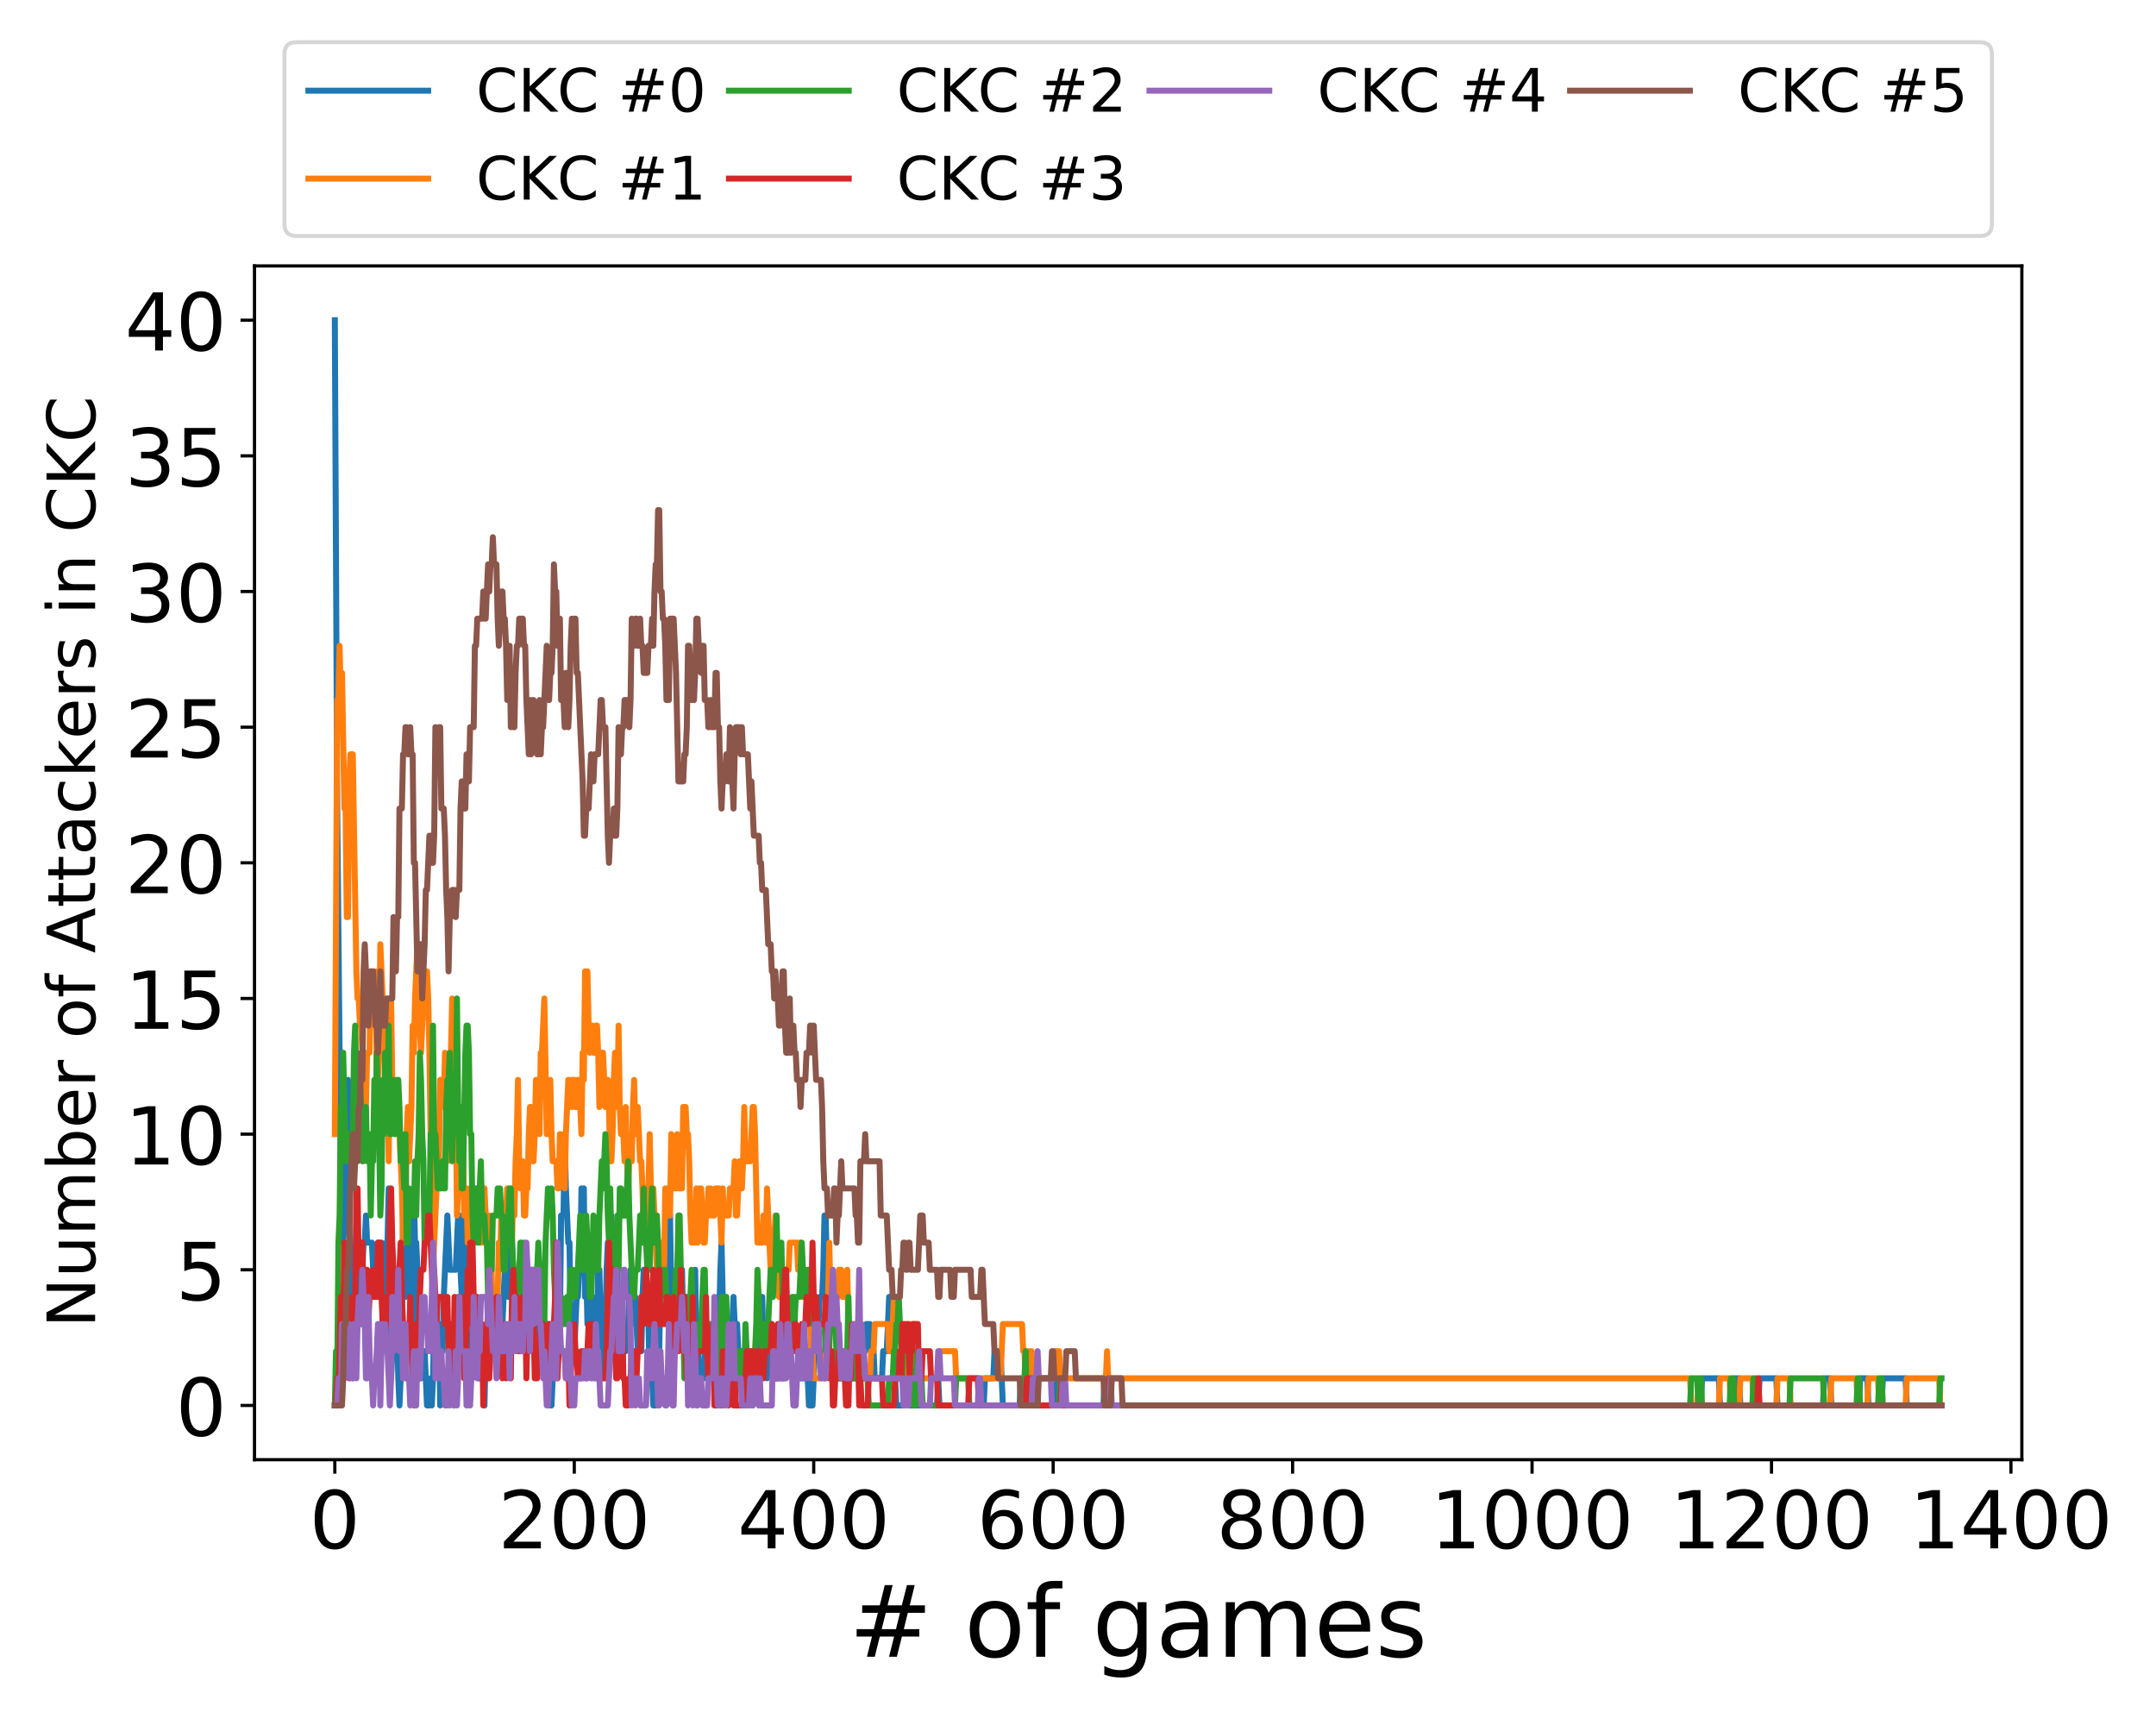 <?xml version="1.0" encoding="utf-8" standalone="no"?>
<!DOCTYPE svg PUBLIC "-//W3C//DTD SVG 1.1//EN"
  "http://www.w3.org/Graphics/SVG/1.1/DTD/svg11.dtd">
<!-- Created with matplotlib (https://matplotlib.org/) -->
<svg height="432pt" version="1.1" viewBox="0 0 540 432" width="540pt" xmlns="http://www.w3.org/2000/svg" xmlns:xlink="http://www.w3.org/1999/xlink">
 <defs>
  <style type="text/css">
*{stroke-linecap:butt;stroke-linejoin:round;}
  </style>
 </defs>
 <g id="figure_1">
  <g id="patch_1">
   <path d="M 0 432 
L 540 432 
L 540 0 
L 0 0 
z
" style="fill:#ffffff;"/>
  </g>
  <g id="axes_1">
   <g id="patch_2">
    <path d="M 63.74 365.56 
L 506.4 365.56 
L 506.4 66.6 
L 63.74 66.6 
z
" style="fill:#ffffff;"/>
   </g>
   <g id="matplotlib.axis_1">
    <g id="xtick_1">
     <g id="line2d_1">
      <defs>
       <path d="M 0 0 
L 0 3.5 
" id="m31468cc81b" style="stroke:#000000;stroke-width:0.8;"/>
      </defs>
      <g>
       <use style="stroke:#000000;stroke-width:0.8;" x="83.861" xlink:href="#m31468cc81b" y="365.56"/>
      </g>
     </g>
     <g id="text_1">
      <!-- 0 -->
      <defs>
       <path d="M 31.781 66.406 
Q 24.172 66.406 20.328 58.906 
Q 16.5 51.422 16.5 36.375 
Q 16.5 21.391 20.328 13.891 
Q 24.172 6.391 31.781 6.391 
Q 39.453 6.391 43.281 13.891 
Q 47.125 21.391 47.125 36.375 
Q 47.125 51.422 43.281 58.906 
Q 39.453 66.406 31.781 66.406 
z
M 31.781 74.219 
Q 44.047 74.219 50.516 64.516 
Q 56.984 54.828 56.984 36.375 
Q 56.984 17.969 50.516 8.266 
Q 44.047 -1.422 31.781 -1.422 
Q 19.531 -1.422 13.062 8.266 
Q 6.594 17.969 6.594 36.375 
Q 6.594 54.828 13.062 64.516 
Q 19.531 74.219 31.781 74.219 
z
" id="DejaVuSans-48"/>
      </defs>
      <g transform="translate(77.498 387.757)scale(0.2 -0.2)">
       <use xlink:href="#DejaVuSans-48"/>
      </g>
     </g>
    </g>
    <g id="xtick_2">
     <g id="line2d_2">
      <g>
       <use style="stroke:#000000;stroke-width:0.8;" x="143.834" xlink:href="#m31468cc81b" y="365.56"/>
      </g>
     </g>
     <g id="text_2">
      <!-- 200 -->
      <defs>
       <path d="M 19.188 8.297 
L 53.609 8.297 
L 53.609 0 
L 7.328 0 
L 7.328 8.297 
Q 12.938 14.109 22.625 23.891 
Q 32.328 33.688 34.812 36.531 
Q 39.547 41.844 41.422 45.531 
Q 43.312 49.219 43.312 52.781 
Q 43.312 58.594 39.234 62.25 
Q 35.156 65.922 28.609 65.922 
Q 23.969 65.922 18.812 64.312 
Q 13.672 62.703 7.812 59.422 
L 7.812 69.391 
Q 13.766 71.781 18.938 73 
Q 24.125 74.219 28.422 74.219 
Q 39.75 74.219 46.484 68.547 
Q 53.219 62.891 53.219 53.422 
Q 53.219 48.922 51.531 44.891 
Q 49.859 40.875 45.406 35.406 
Q 44.188 33.984 37.641 27.219 
Q 31.109 20.453 19.188 8.297 
z
" id="DejaVuSans-50"/>
      </defs>
      <g transform="translate(124.746 387.757)scale(0.2 -0.2)">
       <use xlink:href="#DejaVuSans-50"/>
       <use x="63.623" xlink:href="#DejaVuSans-48"/>
       <use x="127.246" xlink:href="#DejaVuSans-48"/>
      </g>
     </g>
    </g>
    <g id="xtick_3">
     <g id="line2d_3">
      <g>
       <use style="stroke:#000000;stroke-width:0.8;" x="203.807" xlink:href="#m31468cc81b" y="365.56"/>
      </g>
     </g>
     <g id="text_3">
      <!-- 400 -->
      <defs>
       <path d="M 37.797 64.312 
L 12.891 25.391 
L 37.797 25.391 
z
M 35.203 72.906 
L 47.609 72.906 
L 47.609 25.391 
L 58.016 25.391 
L 58.016 17.188 
L 47.609 17.188 
L 47.609 0 
L 37.797 0 
L 37.797 17.188 
L 4.891 17.188 
L 4.891 26.703 
z
" id="DejaVuSans-52"/>
      </defs>
      <g transform="translate(184.719 387.757)scale(0.2 -0.2)">
       <use xlink:href="#DejaVuSans-52"/>
       <use x="63.623" xlink:href="#DejaVuSans-48"/>
       <use x="127.246" xlink:href="#DejaVuSans-48"/>
      </g>
     </g>
    </g>
    <g id="xtick_4">
     <g id="line2d_4">
      <g>
       <use style="stroke:#000000;stroke-width:0.8;" x="263.78" xlink:href="#m31468cc81b" y="365.56"/>
      </g>
     </g>
     <g id="text_4">
      <!-- 600 -->
      <defs>
       <path d="M 33.016 40.375 
Q 26.375 40.375 22.484 35.828 
Q 18.609 31.297 18.609 23.391 
Q 18.609 15.531 22.484 10.953 
Q 26.375 6.391 33.016 6.391 
Q 39.656 6.391 43.531 10.953 
Q 47.406 15.531 47.406 23.391 
Q 47.406 31.297 43.531 35.828 
Q 39.656 40.375 33.016 40.375 
z
M 52.594 71.297 
L 52.594 62.312 
Q 48.875 64.062 45.094 64.984 
Q 41.312 65.922 37.594 65.922 
Q 27.828 65.922 22.672 59.328 
Q 17.531 52.734 16.797 39.406 
Q 19.672 43.656 24.016 45.922 
Q 28.375 48.188 33.594 48.188 
Q 44.578 48.188 50.953 41.516 
Q 57.328 34.859 57.328 23.391 
Q 57.328 12.156 50.688 5.359 
Q 44.047 -1.422 33.016 -1.422 
Q 20.359 -1.422 13.672 8.266 
Q 6.984 17.969 6.984 36.375 
Q 6.984 53.656 15.188 63.938 
Q 23.391 74.219 37.203 74.219 
Q 40.922 74.219 44.703 73.484 
Q 48.484 72.75 52.594 71.297 
z
" id="DejaVuSans-54"/>
      </defs>
      <g transform="translate(244.692 387.757)scale(0.2 -0.2)">
       <use xlink:href="#DejaVuSans-54"/>
       <use x="63.623" xlink:href="#DejaVuSans-48"/>
       <use x="127.246" xlink:href="#DejaVuSans-48"/>
      </g>
     </g>
    </g>
    <g id="xtick_5">
     <g id="line2d_5">
      <g>
       <use style="stroke:#000000;stroke-width:0.8;" x="323.752" xlink:href="#m31468cc81b" y="365.56"/>
      </g>
     </g>
     <g id="text_5">
      <!-- 800 -->
      <defs>
       <path d="M 31.781 34.625 
Q 24.75 34.625 20.719 30.859 
Q 16.703 27.094 16.703 20.516 
Q 16.703 13.922 20.719 10.156 
Q 24.75 6.391 31.781 6.391 
Q 38.812 6.391 42.859 10.172 
Q 46.922 13.969 46.922 20.516 
Q 46.922 27.094 42.891 30.859 
Q 38.875 34.625 31.781 34.625 
z
M 21.922 38.812 
Q 15.578 40.375 12.031 44.719 
Q 8.5 49.078 8.5 55.328 
Q 8.5 64.062 14.719 69.141 
Q 20.953 74.219 31.781 74.219 
Q 42.672 74.219 48.875 69.141 
Q 55.078 64.062 55.078 55.328 
Q 55.078 49.078 51.531 44.719 
Q 48 40.375 41.703 38.812 
Q 48.828 37.156 52.797 32.312 
Q 56.781 27.484 56.781 20.516 
Q 56.781 9.906 50.312 4.234 
Q 43.844 -1.422 31.781 -1.422 
Q 19.734 -1.422 13.25 4.234 
Q 6.781 9.906 6.781 20.516 
Q 6.781 27.484 10.781 32.312 
Q 14.797 37.156 21.922 38.812 
z
M 18.312 54.391 
Q 18.312 48.734 21.844 45.562 
Q 25.391 42.391 31.781 42.391 
Q 38.141 42.391 41.719 45.562 
Q 45.312 48.734 45.312 54.391 
Q 45.312 60.062 41.719 63.234 
Q 38.141 66.406 31.781 66.406 
Q 25.391 66.406 21.844 63.234 
Q 18.312 60.062 18.312 54.391 
z
" id="DejaVuSans-56"/>
      </defs>
      <g transform="translate(304.665 387.757)scale(0.2 -0.2)">
       <use xlink:href="#DejaVuSans-56"/>
       <use x="63.623" xlink:href="#DejaVuSans-48"/>
       <use x="127.246" xlink:href="#DejaVuSans-48"/>
      </g>
     </g>
    </g>
    <g id="xtick_6">
     <g id="line2d_6">
      <g>
       <use style="stroke:#000000;stroke-width:0.8;" x="383.725" xlink:href="#m31468cc81b" y="365.56"/>
      </g>
     </g>
     <g id="text_6">
      <!-- 1000 -->
      <defs>
       <path d="M 12.406 8.297 
L 28.516 8.297 
L 28.516 63.922 
L 10.984 60.406 
L 10.984 69.391 
L 28.422 72.906 
L 38.281 72.906 
L 38.281 8.297 
L 54.391 8.297 
L 54.391 0 
L 12.406 0 
z
" id="DejaVuSans-49"/>
      </defs>
      <g transform="translate(358.275 387.757)scale(0.2 -0.2)">
       <use xlink:href="#DejaVuSans-49"/>
       <use x="63.623" xlink:href="#DejaVuSans-48"/>
       <use x="127.246" xlink:href="#DejaVuSans-48"/>
       <use x="190.869" xlink:href="#DejaVuSans-48"/>
      </g>
     </g>
    </g>
    <g id="xtick_7">
     <g id="line2d_7">
      <g>
       <use style="stroke:#000000;stroke-width:0.8;" x="443.698" xlink:href="#m31468cc81b" y="365.56"/>
      </g>
     </g>
     <g id="text_7">
      <!-- 1200 -->
      <g transform="translate(418.248 387.757)scale(0.2 -0.2)">
       <use xlink:href="#DejaVuSans-49"/>
       <use x="63.623" xlink:href="#DejaVuSans-50"/>
       <use x="127.246" xlink:href="#DejaVuSans-48"/>
       <use x="190.869" xlink:href="#DejaVuSans-48"/>
      </g>
     </g>
    </g>
    <g id="xtick_8">
     <g id="line2d_8">
      <g>
       <use style="stroke:#000000;stroke-width:0.8;" x="503.671" xlink:href="#m31468cc81b" y="365.56"/>
      </g>
     </g>
     <g id="text_8">
      <!-- 1400 -->
      <g transform="translate(478.221 387.757)scale(0.2 -0.2)">
       <use xlink:href="#DejaVuSans-49"/>
       <use x="63.623" xlink:href="#DejaVuSans-52"/>
       <use x="127.246" xlink:href="#DejaVuSans-48"/>
       <use x="190.869" xlink:href="#DejaVuSans-48"/>
      </g>
     </g>
    </g>
    <g id="text_9">
     <!-- # of games -->
     <defs>
      <path d="M 51.125 44 
L 36.922 44 
L 32.812 27.688 
L 47.125 27.688 
z
M 43.797 71.781 
L 38.719 51.516 
L 52.984 51.516 
L 58.109 71.781 
L 65.922 71.781 
L 60.891 51.516 
L 76.125 51.516 
L 76.125 44 
L 58.984 44 
L 54.984 27.688 
L 70.516 27.688 
L 70.516 20.219 
L 53.078 20.219 
L 48 0 
L 40.188 0 
L 45.219 20.219 
L 30.906 20.219 
L 25.875 0 
L 18.016 0 
L 23.094 20.219 
L 7.719 20.219 
L 7.719 27.688 
L 24.906 27.688 
L 29 44 
L 13.281 44 
L 13.281 51.516 
L 30.906 51.516 
L 35.891 71.781 
z
" id="DejaVuSans-35"/>
      <path id="DejaVuSans-32"/>
      <path d="M 30.609 48.391 
Q 23.391 48.391 19.188 42.75 
Q 14.984 37.109 14.984 27.297 
Q 14.984 17.484 19.156 11.844 
Q 23.344 6.203 30.609 6.203 
Q 37.797 6.203 41.984 11.859 
Q 46.188 17.531 46.188 27.297 
Q 46.188 37.016 41.984 42.703 
Q 37.797 48.391 30.609 48.391 
z
M 30.609 56 
Q 42.328 56 49.016 48.375 
Q 55.719 40.766 55.719 27.297 
Q 55.719 13.875 49.016 6.219 
Q 42.328 -1.422 30.609 -1.422 
Q 18.844 -1.422 12.172 6.219 
Q 5.516 13.875 5.516 27.297 
Q 5.516 40.766 12.172 48.375 
Q 18.844 56 30.609 56 
z
" id="DejaVuSans-111"/>
      <path d="M 37.109 75.984 
L 37.109 68.5 
L 28.516 68.5 
Q 23.688 68.5 21.797 66.547 
Q 19.922 64.594 19.922 59.516 
L 19.922 54.688 
L 34.719 54.688 
L 34.719 47.703 
L 19.922 47.703 
L 19.922 0 
L 10.891 0 
L 10.891 47.703 
L 2.297 47.703 
L 2.297 54.688 
L 10.891 54.688 
L 10.891 58.5 
Q 10.891 67.625 15.141 71.797 
Q 19.391 75.984 28.609 75.984 
z
" id="DejaVuSans-102"/>
      <path d="M 45.406 27.984 
Q 45.406 37.75 41.375 43.109 
Q 37.359 48.484 30.078 48.484 
Q 22.859 48.484 18.828 43.109 
Q 14.797 37.75 14.797 27.984 
Q 14.797 18.266 18.828 12.891 
Q 22.859 7.516 30.078 7.516 
Q 37.359 7.516 41.375 12.891 
Q 45.406 18.266 45.406 27.984 
z
M 54.391 6.781 
Q 54.391 -7.172 48.188 -13.984 
Q 42 -20.797 29.203 -20.797 
Q 24.469 -20.797 20.266 -20.094 
Q 16.062 -19.391 12.109 -17.922 
L 12.109 -9.188 
Q 16.062 -11.328 19.922 -12.344 
Q 23.781 -13.375 27.781 -13.375 
Q 36.625 -13.375 41.016 -8.766 
Q 45.406 -4.156 45.406 5.172 
L 45.406 9.625 
Q 42.625 4.781 38.281 2.391 
Q 33.938 0 27.875 0 
Q 17.828 0 11.672 7.656 
Q 5.516 15.328 5.516 27.984 
Q 5.516 40.672 11.672 48.328 
Q 17.828 56 27.875 56 
Q 33.938 56 38.281 53.609 
Q 42.625 51.219 45.406 46.391 
L 45.406 54.688 
L 54.391 54.688 
z
" id="DejaVuSans-103"/>
      <path d="M 34.281 27.484 
Q 23.391 27.484 19.188 25 
Q 14.984 22.516 14.984 16.5 
Q 14.984 11.719 18.141 8.906 
Q 21.297 6.109 26.703 6.109 
Q 34.188 6.109 38.703 11.406 
Q 43.219 16.703 43.219 25.484 
L 43.219 27.484 
z
M 52.203 31.203 
L 52.203 0 
L 43.219 0 
L 43.219 8.297 
Q 40.141 3.328 35.547 0.953 
Q 30.953 -1.422 24.312 -1.422 
Q 15.922 -1.422 10.953 3.297 
Q 6 8.016 6 15.922 
Q 6 25.141 12.172 29.828 
Q 18.359 34.516 30.609 34.516 
L 43.219 34.516 
L 43.219 35.406 
Q 43.219 41.609 39.141 45 
Q 35.062 48.391 27.688 48.391 
Q 23 48.391 18.547 47.266 
Q 14.109 46.141 10.016 43.891 
L 10.016 52.203 
Q 14.938 54.109 19.578 55.047 
Q 24.219 56 28.609 56 
Q 40.484 56 46.344 49.844 
Q 52.203 43.703 52.203 31.203 
z
" id="DejaVuSans-97"/>
      <path d="M 52 44.188 
Q 55.375 50.25 60.062 53.125 
Q 64.75 56 71.094 56 
Q 79.641 56 84.281 50.016 
Q 88.922 44.047 88.922 33.016 
L 88.922 0 
L 79.891 0 
L 79.891 32.719 
Q 79.891 40.578 77.094 44.375 
Q 74.312 48.188 68.609 48.188 
Q 61.625 48.188 57.562 43.547 
Q 53.516 38.922 53.516 30.906 
L 53.516 0 
L 44.484 0 
L 44.484 32.719 
Q 44.484 40.625 41.703 44.406 
Q 38.922 48.188 33.109 48.188 
Q 26.219 48.188 22.156 43.531 
Q 18.109 38.875 18.109 30.906 
L 18.109 0 
L 9.078 0 
L 9.078 54.688 
L 18.109 54.688 
L 18.109 46.188 
Q 21.188 51.219 25.484 53.609 
Q 29.781 56 35.688 56 
Q 41.656 56 45.828 52.969 
Q 50 49.953 52 44.188 
z
" id="DejaVuSans-109"/>
      <path d="M 56.203 29.594 
L 56.203 25.203 
L 14.891 25.203 
Q 15.484 15.922 20.484 11.062 
Q 25.484 6.203 34.422 6.203 
Q 39.594 6.203 44.453 7.469 
Q 49.312 8.734 54.109 11.281 
L 54.109 2.781 
Q 49.266 0.734 44.188 -0.344 
Q 39.109 -1.422 33.891 -1.422 
Q 20.797 -1.422 13.156 6.188 
Q 5.516 13.812 5.516 26.812 
Q 5.516 40.234 12.766 48.109 
Q 20.016 56 32.328 56 
Q 43.359 56 49.781 48.891 
Q 56.203 41.797 56.203 29.594 
z
M 47.219 32.234 
Q 47.125 39.594 43.094 43.984 
Q 39.062 48.391 32.422 48.391 
Q 24.906 48.391 20.391 44.141 
Q 15.875 39.891 15.188 32.172 
z
" id="DejaVuSans-101"/>
      <path d="M 44.281 53.078 
L 44.281 44.578 
Q 40.484 46.531 36.375 47.5 
Q 32.281 48.484 27.875 48.484 
Q 21.188 48.484 17.844 46.438 
Q 14.5 44.391 14.5 40.281 
Q 14.5 37.156 16.891 35.375 
Q 19.281 33.594 26.516 31.984 
L 29.594 31.297 
Q 39.156 29.25 43.188 25.516 
Q 47.219 21.781 47.219 15.094 
Q 47.219 7.469 41.188 3.016 
Q 35.156 -1.422 24.609 -1.422 
Q 20.219 -1.422 15.453 -0.562 
Q 10.688 0.297 5.422 2 
L 5.422 11.281 
Q 10.406 8.688 15.234 7.391 
Q 20.062 6.109 24.812 6.109 
Q 31.156 6.109 34.562 8.281 
Q 37.984 10.453 37.984 14.406 
Q 37.984 18.062 35.516 20.016 
Q 33.062 21.969 24.703 23.781 
L 21.578 24.516 
Q 13.234 26.266 9.516 29.906 
Q 5.812 33.547 5.812 39.891 
Q 5.812 47.609 11.281 51.797 
Q 16.75 56 26.812 56 
Q 31.781 56 36.172 55.266 
Q 40.578 54.547 44.281 53.078 
z
" id="DejaVuSans-115"/>
     </defs>
     <g transform="translate(212.627 414.912)scale(0.25 -0.25)">
      <use xlink:href="#DejaVuSans-35"/>
      <use x="83.789" xlink:href="#DejaVuSans-32"/>
      <use x="115.576" xlink:href="#DejaVuSans-111"/>
      <use x="176.758" xlink:href="#DejaVuSans-102"/>
      <use x="211.963" xlink:href="#DejaVuSans-32"/>
      <use x="243.75" xlink:href="#DejaVuSans-103"/>
      <use x="307.227" xlink:href="#DejaVuSans-97"/>
      <use x="368.506" xlink:href="#DejaVuSans-109"/>
      <use x="465.918" xlink:href="#DejaVuSans-101"/>
      <use x="527.441" xlink:href="#DejaVuSans-115"/>
     </g>
    </g>
   </g>
   <g id="matplotlib.axis_2">
    <g id="ytick_1">
     <g id="line2d_9">
      <defs>
       <path d="M 0 0 
L -3.5 0 
" id="mcf4cb3a833" style="stroke:#000000;stroke-width:0.8;"/>
      </defs>
      <g>
       <use style="stroke:#000000;stroke-width:0.8;" x="63.74" xlink:href="#mcf4cb3a833" y="351.971"/>
      </g>
     </g>
     <g id="text_10">
      <!-- 0 -->
      <g transform="translate(44.015 359.569)scale(0.2 -0.2)">
       <use xlink:href="#DejaVuSans-48"/>
      </g>
     </g>
    </g>
    <g id="ytick_2">
     <g id="line2d_10">
      <g>
       <use style="stroke:#000000;stroke-width:0.8;" x="63.74" xlink:href="#mcf4cb3a833" y="317.998"/>
      </g>
     </g>
     <g id="text_11">
      <!-- 5 -->
      <defs>
       <path d="M 10.797 72.906 
L 49.516 72.906 
L 49.516 64.594 
L 19.828 64.594 
L 19.828 46.734 
Q 21.969 47.469 24.109 47.828 
Q 26.266 48.188 28.422 48.188 
Q 40.625 48.188 47.75 41.5 
Q 54.891 34.812 54.891 23.391 
Q 54.891 11.625 47.562 5.094 
Q 40.234 -1.422 26.906 -1.422 
Q 22.312 -1.422 17.547 -0.641 
Q 12.797 0.141 7.719 1.703 
L 7.719 11.625 
Q 12.109 9.234 16.797 8.062 
Q 21.484 6.891 26.703 6.891 
Q 35.156 6.891 40.078 11.328 
Q 45.016 15.766 45.016 23.391 
Q 45.016 31 40.078 35.438 
Q 35.156 39.891 26.703 39.891 
Q 22.75 39.891 18.812 39.016 
Q 14.891 38.141 10.797 36.281 
z
" id="DejaVuSans-53"/>
      </defs>
      <g transform="translate(44.015 325.597)scale(0.2 -0.2)">
       <use xlink:href="#DejaVuSans-53"/>
      </g>
     </g>
    </g>
    <g id="ytick_3">
     <g id="line2d_11">
      <g>
       <use style="stroke:#000000;stroke-width:0.8;" x="63.74" xlink:href="#mcf4cb3a833" y="284.025"/>
      </g>
     </g>
     <g id="text_12">
      <!-- 10 -->
      <g transform="translate(31.29 291.624)scale(0.2 -0.2)">
       <use xlink:href="#DejaVuSans-49"/>
       <use x="63.623" xlink:href="#DejaVuSans-48"/>
      </g>
     </g>
    </g>
    <g id="ytick_4">
     <g id="line2d_12">
      <g>
       <use style="stroke:#000000;stroke-width:0.8;" x="63.74" xlink:href="#mcf4cb3a833" y="250.053"/>
      </g>
     </g>
     <g id="text_13">
      <!-- 15 -->
      <g transform="translate(31.29 257.651)scale(0.2 -0.2)">
       <use xlink:href="#DejaVuSans-49"/>
       <use x="63.623" xlink:href="#DejaVuSans-53"/>
      </g>
     </g>
    </g>
    <g id="ytick_5">
     <g id="line2d_13">
      <g>
       <use style="stroke:#000000;stroke-width:0.8;" x="63.74" xlink:href="#mcf4cb3a833" y="216.08"/>
      </g>
     </g>
     <g id="text_14">
      <!-- 20 -->
      <g transform="translate(31.29 223.678)scale(0.2 -0.2)">
       <use xlink:href="#DejaVuSans-50"/>
       <use x="63.623" xlink:href="#DejaVuSans-48"/>
      </g>
     </g>
    </g>
    <g id="ytick_6">
     <g id="line2d_14">
      <g>
       <use style="stroke:#000000;stroke-width:0.8;" x="63.74" xlink:href="#mcf4cb3a833" y="182.107"/>
      </g>
     </g>
     <g id="text_15">
      <!-- 25 -->
      <g transform="translate(31.29 189.706)scale(0.2 -0.2)">
       <use xlink:href="#DejaVuSans-50"/>
       <use x="63.623" xlink:href="#DejaVuSans-53"/>
      </g>
     </g>
    </g>
    <g id="ytick_7">
     <g id="line2d_15">
      <g>
       <use style="stroke:#000000;stroke-width:0.8;" x="63.74" xlink:href="#mcf4cb3a833" y="148.135"/>
      </g>
     </g>
     <g id="text_16">
      <!-- 30 -->
      <defs>
       <path d="M 40.578 39.312 
Q 47.656 37.797 51.625 33 
Q 55.609 28.219 55.609 21.188 
Q 55.609 10.406 48.188 4.484 
Q 40.766 -1.422 27.094 -1.422 
Q 22.516 -1.422 17.656 -0.516 
Q 12.797 0.391 7.625 2.203 
L 7.625 11.719 
Q 11.719 9.328 16.594 8.109 
Q 21.484 6.891 26.812 6.891 
Q 36.078 6.891 40.938 10.547 
Q 45.797 14.203 45.797 21.188 
Q 45.797 27.641 41.281 31.266 
Q 36.766 34.906 28.719 34.906 
L 20.219 34.906 
L 20.219 43.016 
L 29.109 43.016 
Q 36.375 43.016 40.234 45.922 
Q 44.094 48.828 44.094 54.297 
Q 44.094 59.906 40.109 62.906 
Q 36.141 65.922 28.719 65.922 
Q 24.656 65.922 20.016 65.031 
Q 15.375 64.156 9.812 62.312 
L 9.812 71.094 
Q 15.438 72.656 20.344 73.438 
Q 25.25 74.219 29.594 74.219 
Q 40.828 74.219 47.359 69.109 
Q 53.906 64.016 53.906 55.328 
Q 53.906 49.266 50.438 45.094 
Q 46.969 40.922 40.578 39.312 
z
" id="DejaVuSans-51"/>
      </defs>
      <g transform="translate(31.29 155.733)scale(0.2 -0.2)">
       <use xlink:href="#DejaVuSans-51"/>
       <use x="63.623" xlink:href="#DejaVuSans-48"/>
      </g>
     </g>
    </g>
    <g id="ytick_8">
     <g id="line2d_16">
      <g>
       <use style="stroke:#000000;stroke-width:0.8;" x="63.74" xlink:href="#mcf4cb3a833" y="114.162"/>
      </g>
     </g>
     <g id="text_17">
      <!-- 35 -->
      <g transform="translate(31.29 121.76)scale(0.2 -0.2)">
       <use xlink:href="#DejaVuSans-51"/>
       <use x="63.623" xlink:href="#DejaVuSans-53"/>
      </g>
     </g>
    </g>
    <g id="ytick_9">
     <g id="line2d_17">
      <g>
       <use style="stroke:#000000;stroke-width:0.8;" x="63.74" xlink:href="#mcf4cb3a833" y="80.189"/>
      </g>
     </g>
     <g id="text_18">
      <!-- 40 -->
      <g transform="translate(31.29 87.788)scale(0.2 -0.2)">
       <use xlink:href="#DejaVuSans-52"/>
       <use x="63.623" xlink:href="#DejaVuSans-48"/>
      </g>
     </g>
    </g>
    <g id="text_19">
     <!-- Number of Attackers in CKC -->
     <defs>
      <path d="M 9.812 72.906 
L 23.094 72.906 
L 55.422 11.922 
L 55.422 72.906 
L 64.984 72.906 
L 64.984 0 
L 51.703 0 
L 19.391 60.984 
L 19.391 0 
L 9.812 0 
z
" id="DejaVuSans-78"/>
      <path d="M 8.5 21.578 
L 8.5 54.688 
L 17.484 54.688 
L 17.484 21.922 
Q 17.484 14.156 20.5 10.266 
Q 23.531 6.391 29.594 6.391 
Q 36.859 6.391 41.078 11.031 
Q 45.312 15.672 45.312 23.688 
L 45.312 54.688 
L 54.297 54.688 
L 54.297 0 
L 45.312 0 
L 45.312 8.406 
Q 42.047 3.422 37.719 1 
Q 33.406 -1.422 27.688 -1.422 
Q 18.266 -1.422 13.375 4.438 
Q 8.5 10.297 8.5 21.578 
z
M 31.109 56 
z
" id="DejaVuSans-117"/>
      <path d="M 48.688 27.297 
Q 48.688 37.203 44.609 42.844 
Q 40.531 48.484 33.406 48.484 
Q 26.266 48.484 22.188 42.844 
Q 18.109 37.203 18.109 27.297 
Q 18.109 17.391 22.188 11.75 
Q 26.266 6.109 33.406 6.109 
Q 40.531 6.109 44.609 11.75 
Q 48.688 17.391 48.688 27.297 
z
M 18.109 46.391 
Q 20.953 51.266 25.266 53.625 
Q 29.594 56 35.594 56 
Q 45.562 56 51.781 48.094 
Q 58.016 40.188 58.016 27.297 
Q 58.016 14.406 51.781 6.484 
Q 45.562 -1.422 35.594 -1.422 
Q 29.594 -1.422 25.266 0.953 
Q 20.953 3.328 18.109 8.203 
L 18.109 0 
L 9.078 0 
L 9.078 75.984 
L 18.109 75.984 
z
" id="DejaVuSans-98"/>
      <path d="M 41.109 46.297 
Q 39.594 47.172 37.812 47.578 
Q 36.031 48 33.891 48 
Q 26.266 48 22.188 43.047 
Q 18.109 38.094 18.109 28.812 
L 18.109 0 
L 9.078 0 
L 9.078 54.688 
L 18.109 54.688 
L 18.109 46.188 
Q 20.953 51.172 25.484 53.578 
Q 30.031 56 36.531 56 
Q 37.453 56 38.578 55.875 
Q 39.703 55.766 41.062 55.516 
z
" id="DejaVuSans-114"/>
      <path d="M 34.188 63.188 
L 20.797 26.906 
L 47.609 26.906 
z
M 28.609 72.906 
L 39.797 72.906 
L 67.578 0 
L 57.328 0 
L 50.688 18.703 
L 17.828 18.703 
L 11.188 0 
L 0.781 0 
z
" id="DejaVuSans-65"/>
      <path d="M 18.312 70.219 
L 18.312 54.688 
L 36.812 54.688 
L 36.812 47.703 
L 18.312 47.703 
L 18.312 18.016 
Q 18.312 11.328 20.141 9.422 
Q 21.969 7.516 27.594 7.516 
L 36.812 7.516 
L 36.812 0 
L 27.594 0 
Q 17.188 0 13.234 3.875 
Q 9.281 7.766 9.281 18.016 
L 9.281 47.703 
L 2.688 47.703 
L 2.688 54.688 
L 9.281 54.688 
L 9.281 70.219 
z
" id="DejaVuSans-116"/>
      <path d="M 48.781 52.594 
L 48.781 44.188 
Q 44.969 46.297 41.141 47.344 
Q 37.312 48.391 33.406 48.391 
Q 24.656 48.391 19.812 42.844 
Q 14.984 37.312 14.984 27.297 
Q 14.984 17.281 19.812 11.734 
Q 24.656 6.203 33.406 6.203 
Q 37.312 6.203 41.141 7.25 
Q 44.969 8.297 48.781 10.406 
L 48.781 2.094 
Q 45.016 0.344 40.984 -0.531 
Q 36.969 -1.422 32.422 -1.422 
Q 20.062 -1.422 12.781 6.344 
Q 5.516 14.109 5.516 27.297 
Q 5.516 40.672 12.859 48.328 
Q 20.219 56 33.016 56 
Q 37.156 56 41.109 55.141 
Q 45.062 54.297 48.781 52.594 
z
" id="DejaVuSans-99"/>
      <path d="M 9.078 75.984 
L 18.109 75.984 
L 18.109 31.109 
L 44.922 54.688 
L 56.391 54.688 
L 27.391 29.109 
L 57.625 0 
L 45.906 0 
L 18.109 26.703 
L 18.109 0 
L 9.078 0 
z
" id="DejaVuSans-107"/>
      <path d="M 9.422 54.688 
L 18.406 54.688 
L 18.406 0 
L 9.422 0 
z
M 9.422 75.984 
L 18.406 75.984 
L 18.406 64.594 
L 9.422 64.594 
z
" id="DejaVuSans-105"/>
      <path d="M 54.891 33.016 
L 54.891 0 
L 45.906 0 
L 45.906 32.719 
Q 45.906 40.484 42.875 44.328 
Q 39.844 48.188 33.797 48.188 
Q 26.516 48.188 22.312 43.547 
Q 18.109 38.922 18.109 30.906 
L 18.109 0 
L 9.078 0 
L 9.078 54.688 
L 18.109 54.688 
L 18.109 46.188 
Q 21.344 51.125 25.703 53.562 
Q 30.078 56 35.797 56 
Q 45.219 56 50.047 50.172 
Q 54.891 44.344 54.891 33.016 
z
" id="DejaVuSans-110"/>
      <path d="M 64.406 67.281 
L 64.406 56.891 
Q 59.422 61.531 53.781 63.812 
Q 48.141 66.109 41.797 66.109 
Q 29.297 66.109 22.656 58.469 
Q 16.016 50.828 16.016 36.375 
Q 16.016 21.969 22.656 14.328 
Q 29.297 6.688 41.797 6.688 
Q 48.141 6.688 53.781 8.984 
Q 59.422 11.281 64.406 15.922 
L 64.406 5.609 
Q 59.234 2.094 53.438 0.328 
Q 47.656 -1.422 41.219 -1.422 
Q 24.656 -1.422 15.125 8.703 
Q 5.609 18.844 5.609 36.375 
Q 5.609 53.953 15.125 64.078 
Q 24.656 74.219 41.219 74.219 
Q 47.75 74.219 53.531 72.484 
Q 59.328 70.75 64.406 67.281 
z
" id="DejaVuSans-67"/>
      <path d="M 9.812 72.906 
L 19.672 72.906 
L 19.672 42.094 
L 52.391 72.906 
L 65.094 72.906 
L 28.906 38.922 
L 67.672 0 
L 54.688 0 
L 19.672 35.109 
L 19.672 0 
L 9.812 0 
z
" id="DejaVuSans-75"/>
     </defs>
     <g transform="translate(23.824 332.514)rotate(-90)scale(0.167 -0.167)">
      <use xlink:href="#DejaVuSans-78"/>
      <use x="74.805" xlink:href="#DejaVuSans-117"/>
      <use x="138.184" xlink:href="#DejaVuSans-109"/>
      <use x="235.596" xlink:href="#DejaVuSans-98"/>
      <use x="299.072" xlink:href="#DejaVuSans-101"/>
      <use x="360.596" xlink:href="#DejaVuSans-114"/>
      <use x="401.709" xlink:href="#DejaVuSans-32"/>
      <use x="433.496" xlink:href="#DejaVuSans-111"/>
      <use x="494.678" xlink:href="#DejaVuSans-102"/>
      <use x="529.883" xlink:href="#DejaVuSans-32"/>
      <use x="561.67" xlink:href="#DejaVuSans-65"/>
      <use x="630.062" xlink:href="#DejaVuSans-116"/>
      <use x="669.271" xlink:href="#DejaVuSans-116"/>
      <use x="708.48" xlink:href="#DejaVuSans-97"/>
      <use x="769.76" xlink:href="#DejaVuSans-99"/>
      <use x="824.74" xlink:href="#DejaVuSans-107"/>
      <use x="882.604" xlink:href="#DejaVuSans-101"/>
      <use x="944.127" xlink:href="#DejaVuSans-114"/>
      <use x="985.24" xlink:href="#DejaVuSans-115"/>
      <use x="1037.34" xlink:href="#DejaVuSans-32"/>
      <use x="1069.127" xlink:href="#DejaVuSans-105"/>
      <use x="1096.91" xlink:href="#DejaVuSans-110"/>
      <use x="1160.289" xlink:href="#DejaVuSans-32"/>
      <use x="1192.076" xlink:href="#DejaVuSans-67"/>
      <use x="1261.9" xlink:href="#DejaVuSans-75"/>
      <use x="1327.398" xlink:href="#DejaVuSans-67"/>
     </g>
    </g>
   </g>
   <g id="line2d_18">
    <path clip-path="url(#pc6e1cad414)" d="M 83.861 80.189 
L 84.461 202.491 
L 85.06 263.642 
L 85.36 290.82 
L 85.66 290.82 
L 85.96 311.204 
L 86.26 304.409 
L 86.56 284.025 
L 87.159 270.436 
L 87.459 304.409 
L 87.759 317.998 
L 88.059 324.793 
L 88.359 345.176 
L 88.659 338.382 
L 88.959 338.382 
L 89.258 331.587 
L 89.558 317.998 
L 90.158 331.587 
L 90.458 331.587 
L 90.758 317.998 
L 91.058 311.204 
L 91.358 311.204 
L 91.657 304.409 
L 91.957 311.204 
L 93.157 311.204 
L 93.756 324.793 
L 94.056 324.793 
L 94.656 311.204 
L 94.956 311.204 
L 95.256 324.793 
L 95.556 311.204 
L 95.855 331.587 
L 96.155 317.998 
L 96.455 317.998 
L 96.755 311.204 
L 97.055 311.204 
L 97.355 297.615 
L 97.955 345.176 
L 98.254 338.382 
L 98.554 338.382 
L 98.854 324.793 
L 99.154 317.998 
L 99.754 345.176 
L 100.054 351.971 
L 100.353 345.176 
L 100.653 331.587 
L 100.953 304.409 
L 101.253 311.204 
L 101.553 324.793 
L 101.853 317.998 
L 102.153 317.998 
L 102.452 311.204 
L 102.752 324.793 
L 103.052 317.998 
L 103.352 331.587 
L 103.652 297.615 
L 103.952 311.204 
L 104.252 311.204 
L 104.552 317.998 
L 105.151 345.176 
L 105.451 345.176 
L 105.751 338.382 
L 106.351 338.382 
L 106.95 351.971 
L 107.55 351.971 
L 107.85 345.176 
L 108.15 351.971 
L 108.45 345.176 
L 108.75 331.587 
L 109.949 331.587 
L 110.249 351.971 
L 110.549 338.382 
L 110.849 338.382 
L 111.149 324.793 
L 112.048 304.409 
L 112.648 317.998 
L 114.147 317.998 
L 114.747 304.409 
L 115.047 304.409 
L 115.347 317.998 
L 115.647 324.793 
L 115.946 317.998 
L 116.246 304.409 
L 116.846 345.176 
L 117.146 338.382 
L 117.446 338.382 
L 117.746 345.176 
L 118.345 331.587 
L 119.245 331.587 
L 119.845 345.176 
L 120.744 345.176 
L 121.044 338.382 
L 121.344 351.971 
L 121.644 338.382 
L 121.944 338.382 
L 122.244 345.176 
L 122.543 338.382 
L 122.843 338.382 
L 123.443 324.793 
L 124.642 324.793 
L 125.242 338.382 
L 125.542 338.382 
L 126.442 317.998 
L 127.041 317.998 
L 127.341 324.793 
L 127.641 324.793 
L 127.941 311.204 
L 128.241 311.204 
L 128.541 317.998 
L 128.841 317.998 
L 129.74 338.382 
L 130.94 338.382 
L 131.539 324.793 
L 131.839 324.793 
L 132.139 317.998 
L 132.739 331.587 
L 133.039 317.998 
L 133.339 324.793 
L 133.638 317.998 
L 133.938 317.998 
L 134.838 338.382 
L 135.138 324.793 
L 135.438 331.587 
L 135.737 324.793 
L 136.037 324.793 
L 136.337 331.587 
L 137.537 331.587 
L 137.836 351.971 
L 138.136 351.971 
L 138.436 345.176 
L 138.736 345.176 
L 139.036 338.382 
L 139.336 338.382 
L 139.636 331.587 
L 140.235 331.587 
L 140.535 304.409 
L 141.135 304.409 
L 141.435 284.025 
L 141.735 297.615 
L 142.334 311.204 
L 142.634 311.204 
L 142.934 331.587 
L 143.234 331.587 
L 143.534 338.382 
L 143.834 338.382 
L 144.434 324.793 
L 144.733 324.793 
L 145.033 317.998 
L 145.333 317.998 
L 145.633 297.615 
L 145.933 311.204 
L 146.233 297.615 
L 146.533 324.793 
L 146.832 317.998 
L 147.132 331.587 
L 147.432 331.587 
L 147.732 317.998 
L 148.032 324.793 
L 148.332 324.793 
L 148.632 331.587 
L 148.931 331.587 
L 149.231 345.176 
L 149.831 317.998 
L 150.131 317.998 
L 150.731 345.176 
L 151.031 331.587 
L 151.63 331.587 
L 151.93 317.998 
L 152.23 311.204 
L 152.83 311.204 
L 153.13 304.409 
L 153.729 317.998 
L 154.029 311.204 
L 154.329 317.998 
L 154.629 317.998 
L 154.929 338.382 
L 155.229 331.587 
L 155.528 338.382 
L 156.728 338.382 
L 157.028 331.587 
L 157.328 331.587 
L 157.927 317.998 
L 158.227 317.998 
L 158.827 331.587 
L 159.127 324.793 
L 159.727 338.382 
L 160.626 338.382 
L 160.926 324.793 
L 161.226 317.998 
L 161.826 317.998 
L 162.425 331.587 
L 162.725 345.176 
L 163.325 345.176 
L 163.625 351.971 
L 164.225 351.971 
L 164.824 338.382 
L 165.124 338.382 
L 165.424 317.998 
L 165.724 317.998 
L 166.024 311.204 
L 166.324 311.204 
L 166.623 317.998 
L 166.923 304.409 
L 167.823 304.409 
L 168.123 324.793 
L 168.423 324.793 
L 168.723 338.382 
L 169.022 331.587 
L 169.622 331.587 
L 169.922 317.998 
L 170.522 331.587 
L 170.822 317.998 
L 171.121 331.587 
L 171.421 331.587 
L 171.721 324.793 
L 172.021 324.793 
L 172.621 338.382 
L 172.921 338.382 
L 173.22 324.793 
L 173.82 324.793 
L 174.12 317.998 
L 174.42 338.382 
L 174.72 331.587 
L 175.02 345.176 
L 176.219 345.176 
L 176.519 338.382 
L 176.819 345.176 
L 177.119 331.587 
L 177.718 331.587 
L 178.018 345.176 
L 178.618 331.587 
L 179.518 331.587 
L 179.818 324.793 
L 180.117 331.587 
L 180.417 317.998 
L 180.717 311.204 
L 181.017 324.793 
L 181.317 331.587 
L 181.617 324.793 
L 181.917 331.587 
L 182.516 331.587 
L 182.816 338.382 
L 183.116 338.382 
L 183.716 324.793 
L 184.016 331.587 
L 184.615 331.587 
L 185.215 345.176 
L 185.515 338.382 
L 186.115 338.382 
L 186.415 351.971 
L 187.314 351.971 
L 187.914 338.382 
L 188.514 351.971 
L 188.813 345.176 
L 190.013 345.176 
L 190.912 324.793 
L 191.212 338.382 
L 191.812 338.382 
L 192.112 345.176 
L 192.412 338.382 
L 193.012 338.382 
L 193.311 331.587 
L 193.611 338.382 
L 193.911 338.382 
L 194.211 345.176 
L 194.811 345.176 
L 195.111 331.587 
L 195.41 338.382 
L 195.71 338.382 
L 196.01 345.176 
L 196.31 345.176 
L 196.91 331.587 
L 197.51 331.587 
L 197.809 338.382 
L 198.109 331.587 
L 198.409 338.382 
L 198.709 338.382 
L 199.009 331.587 
L 199.309 338.382 
L 199.908 338.382 
L 200.208 345.176 
L 202.307 345.176 
L 202.607 351.971 
L 203.507 351.971 
L 204.406 331.587 
L 205.006 331.587 
L 205.306 324.793 
L 205.906 324.793 
L 206.206 317.998 
L 206.505 304.409 
L 206.805 304.409 
L 207.405 331.587 
L 207.705 338.382 
L 208.005 338.382 
L 208.305 345.176 
L 209.204 345.176 
L 209.504 338.382 
L 209.804 338.382 
L 210.104 345.176 
L 210.704 345.176 
L 211.003 338.382 
L 211.303 345.176 
L 211.603 345.176 
L 211.903 338.382 
L 212.203 345.176 
L 214.602 345.176 
L 214.902 338.382 
L 216.701 338.382 
L 217.001 331.587 
L 217.9 331.587 
L 218.2 338.382 
L 218.8 338.382 
L 219.1 345.176 
L 220.899 345.176 
L 221.199 338.382 
L 222.098 338.382 
L 222.698 324.793 
L 223.598 324.793 
L 223.898 338.382 
L 224.497 351.971 
L 226.596 351.971 
L 226.896 345.176 
L 227.496 345.176 
L 227.796 351.971 
L 234.693 351.971 
L 234.993 345.176 
L 235.292 351.971 
L 246.387 351.971 
L 246.687 345.176 
L 248.786 345.176 
L 249.086 338.382 
L 250.586 338.382 
L 251.185 351.971 
L 255.383 351.971 
L 255.683 345.176 
L 257.183 345.176 
L 257.482 351.971 
L 263.78 351.971 
L 264.079 345.176 
L 264.379 351.971 
L 276.374 351.971 
L 276.674 345.176 
L 276.974 345.176 
L 277.273 351.971 
L 426.006 351.971 
L 426.306 345.176 
L 430.504 345.176 
L 430.804 351.971 
L 434.103 351.971 
L 434.402 345.176 
L 435.602 345.176 
L 435.902 351.971 
L 440.4 351.971 
L 440.7 345.176 
L 444.898 345.176 
L 445.198 351.971 
L 456.592 351.971 
L 456.892 345.176 
L 458.392 345.176 
L 458.691 351.971 
L 465.588 351.971 
L 465.888 345.176 
L 467.687 345.176 
L 467.987 351.971 
L 471.286 351.971 
L 471.586 345.176 
L 477.283 345.176 
L 477.583 351.971 
L 486.279 351.971 
L 486.279 351.971 
" style="fill:none;stroke:#1f77b4;stroke-linecap:square;stroke-width:1.5;"/>
   </g>
   <g id="line2d_19">
    <path clip-path="url(#pc6e1cad414)" d="M 83.861 284.025 
L 84.461 175.313 
L 84.76 175.313 
L 85.06 161.724 
L 85.36 175.313 
L 85.66 168.518 
L 86.26 202.491 
L 86.56 202.491 
L 86.86 229.669 
L 87.159 229.669 
L 87.459 195.696 
L 87.759 188.902 
L 88.359 188.902 
L 89.258 243.258 
L 89.558 250.053 
L 89.858 250.053 
L 90.158 256.847 
L 90.458 256.847 
L 90.758 263.642 
L 91.058 290.82 
L 91.657 277.231 
L 91.957 263.642 
L 92.557 263.642 
L 92.857 243.258 
L 93.157 256.847 
L 93.457 250.053 
L 93.756 256.847 
L 94.056 243.258 
L 94.356 270.436 
L 94.656 270.436 
L 94.956 263.642 
L 95.256 236.464 
L 95.855 250.053 
L 96.155 250.053 
L 96.455 270.436 
L 96.755 277.231 
L 97.055 263.642 
L 97.355 290.82 
L 97.655 256.847 
L 97.955 250.053 
L 98.254 270.436 
L 98.554 277.231 
L 98.854 277.231 
L 99.154 284.025 
L 100.054 284.025 
L 100.653 297.615 
L 100.953 311.204 
L 101.253 304.409 
L 101.553 304.409 
L 101.853 284.025 
L 102.153 277.231 
L 102.452 290.82 
L 103.052 277.231 
L 103.352 256.847 
L 103.652 263.642 
L 103.952 250.053 
L 104.552 236.464 
L 104.851 236.464 
L 105.151 256.847 
L 105.451 263.642 
L 106.051 250.053 
L 106.651 250.053 
L 106.95 243.258 
L 107.25 250.053 
L 107.55 263.642 
L 107.85 284.025 
L 108.15 277.231 
L 108.45 317.998 
L 109.649 290.82 
L 109.949 290.82 
L 110.249 270.436 
L 110.849 270.436 
L 111.149 277.231 
L 111.448 263.642 
L 112.048 290.82 
L 112.348 270.436 
L 112.648 263.642 
L 112.948 263.642 
L 113.248 250.053 
L 113.547 263.642 
L 113.847 270.436 
L 114.147 270.436 
L 114.447 304.409 
L 114.747 297.615 
L 115.347 297.615 
L 115.946 284.025 
L 116.246 304.409 
L 116.546 297.615 
L 116.846 297.615 
L 117.146 311.204 
L 117.746 297.615 
L 118.645 297.615 
L 118.945 304.409 
L 119.245 304.409 
L 119.545 297.615 
L 119.845 297.615 
L 120.444 311.204 
L 120.744 311.204 
L 121.344 297.615 
L 121.944 311.204 
L 122.244 304.409 
L 122.543 304.409 
L 123.143 317.998 
L 123.443 338.382 
L 123.743 331.587 
L 124.343 331.587 
L 124.642 324.793 
L 124.942 311.204 
L 125.242 317.998 
L 125.542 304.409 
L 126.742 304.409 
L 127.041 297.615 
L 127.341 297.615 
L 127.641 311.204 
L 127.941 304.409 
L 128.241 311.204 
L 128.541 297.615 
L 128.841 304.409 
L 129.14 290.82 
L 129.44 284.025 
L 129.74 270.436 
L 130.04 290.82 
L 130.34 297.615 
L 130.64 290.82 
L 130.94 290.82 
L 131.239 304.409 
L 131.539 304.409 
L 131.839 297.615 
L 132.139 297.615 
L 132.439 284.025 
L 132.739 277.231 
L 133.039 277.231 
L 133.339 290.82 
L 133.638 290.82 
L 133.938 284.025 
L 134.238 270.436 
L 134.538 270.436 
L 135.138 284.025 
L 135.438 263.642 
L 135.737 263.642 
L 136.337 250.053 
L 136.937 284.025 
L 137.537 284.025 
L 137.836 270.436 
L 138.136 284.025 
L 138.436 290.82 
L 139.336 290.82 
L 139.636 297.615 
L 139.936 297.615 
L 140.235 284.025 
L 140.535 290.82 
L 140.835 290.82 
L 141.135 284.025 
L 141.435 297.615 
L 141.735 284.025 
L 142.334 270.436 
L 142.634 277.231 
L 142.934 270.436 
L 143.234 277.231 
L 143.534 270.436 
L 143.834 270.436 
L 144.134 277.231 
L 144.434 277.231 
L 144.733 270.436 
L 145.033 277.231 
L 145.333 277.231 
L 145.633 284.025 
L 145.933 263.642 
L 146.233 270.436 
L 146.533 243.258 
L 146.832 256.847 
L 147.132 243.258 
L 147.432 256.847 
L 147.732 263.642 
L 148.032 256.847 
L 148.332 256.847 
L 148.632 263.642 
L 148.931 263.642 
L 149.231 256.847 
L 149.531 256.847 
L 149.831 263.642 
L 150.131 277.231 
L 150.731 263.642 
L 151.031 263.642 
L 151.63 277.231 
L 151.93 277.231 
L 152.23 270.436 
L 152.53 277.231 
L 152.83 290.82 
L 153.13 290.82 
L 153.429 284.025 
L 153.729 270.436 
L 154.029 263.642 
L 154.329 263.642 
L 154.629 277.231 
L 154.929 256.847 
L 155.229 277.231 
L 155.528 284.025 
L 156.128 284.025 
L 156.428 290.82 
L 156.728 277.231 
L 157.028 290.82 
L 157.328 297.615 
L 157.628 290.82 
L 158.227 290.82 
L 158.527 277.231 
L 158.827 270.436 
L 159.127 284.025 
L 159.427 277.231 
L 159.727 277.231 
L 160.326 290.82 
L 160.626 290.82 
L 160.926 297.615 
L 161.226 311.204 
L 161.526 304.409 
L 161.826 311.204 
L 162.425 297.615 
L 162.725 284.025 
L 163.325 311.204 
L 163.625 297.615 
L 164.524 317.998 
L 165.424 317.998 
L 165.724 311.204 
L 166.024 317.998 
L 166.324 317.998 
L 166.623 297.615 
L 166.923 297.615 
L 167.223 304.409 
L 167.823 304.409 
L 168.123 284.025 
L 168.423 297.615 
L 168.723 290.82 
L 169.022 297.615 
L 169.322 297.615 
L 169.622 284.025 
L 169.922 297.615 
L 170.822 297.615 
L 171.121 277.231 
L 171.721 277.231 
L 172.021 284.025 
L 172.321 284.025 
L 172.621 290.82 
L 172.921 304.409 
L 173.22 311.204 
L 173.52 311.204 
L 173.82 304.409 
L 174.12 311.204 
L 174.42 297.615 
L 174.72 311.204 
L 175.02 297.615 
L 175.32 304.409 
L 175.619 297.615 
L 176.219 311.204 
L 176.519 311.204 
L 176.819 304.409 
L 177.119 304.409 
L 177.419 297.615 
L 177.718 304.409 
L 178.018 297.615 
L 178.318 304.409 
L 178.918 304.409 
L 179.218 297.615 
L 180.117 297.615 
L 180.717 311.204 
L 181.017 297.615 
L 181.317 304.409 
L 182.516 304.409 
L 182.816 297.615 
L 183.716 297.615 
L 184.016 290.82 
L 184.315 304.409 
L 184.615 304.409 
L 185.215 290.82 
L 185.515 290.82 
L 185.815 297.615 
L 186.115 290.82 
L 186.415 277.231 
L 186.714 290.82 
L 187.914 290.82 
L 188.514 277.231 
L 188.813 277.231 
L 189.113 284.025 
L 189.713 311.204 
L 190.912 311.204 
L 191.212 304.409 
L 191.512 304.409 
L 191.812 311.204 
L 192.112 297.615 
L 193.012 317.998 
L 193.311 317.998 
L 193.611 311.204 
L 193.911 311.204 
L 194.211 304.409 
L 194.511 317.998 
L 194.811 317.998 
L 195.111 324.793 
L 195.41 317.998 
L 195.71 324.793 
L 196.31 324.793 
L 196.61 317.998 
L 197.51 317.998 
L 197.809 311.204 
L 199.609 311.204 
L 199.908 317.998 
L 200.208 311.204 
L 200.508 311.204 
L 200.808 324.793 
L 202.007 324.793 
L 202.307 331.587 
L 202.907 331.587 
L 203.207 338.382 
L 203.507 338.382 
L 203.807 345.176 
L 205.606 345.176 
L 205.906 338.382 
L 206.206 338.382 
L 206.505 345.176 
L 206.805 345.176 
L 207.105 338.382 
L 207.705 311.204 
L 208.005 324.793 
L 208.305 324.793 
L 208.604 331.587 
L 209.204 331.587 
L 209.504 324.793 
L 209.804 324.793 
L 210.104 317.998 
L 210.704 317.998 
L 211.003 324.793 
L 211.903 324.793 
L 212.203 317.998 
L 212.503 331.587 
L 212.803 331.587 
L 213.102 338.382 
L 213.702 338.382 
L 214.002 331.587 
L 214.302 338.382 
L 214.902 338.382 
L 215.202 345.176 
L 217.9 345.176 
L 218.2 338.382 
L 218.8 338.382 
L 219.1 331.587 
L 222.398 331.587 
L 222.698 338.382 
L 223.298 338.382 
L 223.898 324.793 
L 224.797 324.793 
L 225.097 331.587 
L 225.997 331.587 
L 226.296 338.382 
L 226.896 338.382 
L 227.196 345.176 
L 227.496 345.176 
L 227.796 331.587 
L 229.295 331.587 
L 229.595 345.176 
L 234.993 345.176 
L 235.292 338.382 
L 239.191 338.382 
L 239.491 345.176 
L 250.586 345.176 
L 251.185 331.587 
L 255.983 331.587 
L 256.283 338.382 
L 256.583 338.382 
L 256.883 345.176 
L 257.183 345.176 
L 257.482 338.382 
L 258.382 338.382 
L 258.682 345.176 
L 264.079 345.176 
L 264.379 338.382 
L 265.279 338.382 
L 265.579 345.176 
L 276.974 345.176 
L 277.273 338.382 
L 277.573 345.176 
L 423.307 345.176 
L 423.607 351.971 
L 425.107 351.971 
L 425.406 345.176 
L 425.706 351.971 
L 430.504 351.971 
L 430.804 345.176 
L 433.203 345.176 
L 433.503 351.971 
L 435.602 351.971 
L 435.902 345.176 
L 438.9 345.176 
L 439.2 351.971 
L 444.898 351.971 
L 445.198 345.176 
L 448.196 345.176 
L 448.496 351.971 
L 458.392 351.971 
L 458.691 345.176 
L 464.989 345.176 
L 465.288 351.971 
L 467.687 351.971 
L 467.987 345.176 
L 470.386 345.176 
L 470.686 351.971 
L 477.283 351.971 
L 477.583 345.176 
L 485.679 345.176 
L 485.979 351.971 
L 486.279 351.971 
L 486.279 351.971 
" style="fill:none;stroke:#ff7f0e;stroke-linecap:square;stroke-width:1.5;"/>
   </g>
   <g id="line2d_20">
    <path clip-path="url(#pc6e1cad414)" d="M 83.861 351.971 
L 84.161 338.382 
L 84.461 345.176 
L 84.76 311.204 
L 85.06 304.409 
L 85.36 277.231 
L 85.66 284.025 
L 85.96 263.642 
L 86.56 290.82 
L 86.86 284.025 
L 87.459 284.025 
L 87.759 290.82 
L 88.059 290.82 
L 88.359 284.025 
L 88.659 263.642 
L 88.959 256.847 
L 89.558 284.025 
L 90.158 270.436 
L 90.458 277.231 
L 90.758 290.82 
L 91.058 277.231 
L 91.358 284.025 
L 91.657 277.231 
L 91.957 290.82 
L 92.257 284.025 
L 92.557 284.025 
L 92.857 304.409 
L 93.157 290.82 
L 93.457 290.82 
L 93.756 270.436 
L 94.056 284.025 
L 94.356 263.642 
L 94.656 284.025 
L 94.956 284.025 
L 95.256 304.409 
L 95.556 297.615 
L 95.855 270.436 
L 96.155 284.025 
L 96.455 263.642 
L 96.755 263.642 
L 97.055 277.231 
L 97.355 256.847 
L 97.655 284.025 
L 97.955 284.025 
L 98.554 270.436 
L 98.854 284.025 
L 99.454 270.436 
L 99.754 270.436 
L 100.054 277.231 
L 100.353 290.82 
L 100.653 284.025 
L 101.253 297.615 
L 101.553 284.025 
L 101.853 311.204 
L 102.153 311.204 
L 102.452 297.615 
L 102.752 304.409 
L 103.652 304.409 
L 103.952 290.82 
L 104.252 304.409 
L 104.552 290.82 
L 104.851 284.025 
L 105.151 263.642 
L 105.451 270.436 
L 105.751 284.025 
L 106.051 290.82 
L 106.351 311.204 
L 107.25 311.204 
L 107.55 304.409 
L 107.85 284.025 
L 108.15 284.025 
L 108.45 256.847 
L 108.75 284.025 
L 109.05 284.025 
L 109.649 297.615 
L 110.549 297.615 
L 110.849 290.82 
L 111.149 297.615 
L 111.448 297.615 
L 111.748 277.231 
L 112.048 270.436 
L 112.348 270.436 
L 112.648 263.642 
L 112.948 284.025 
L 113.248 290.82 
L 113.547 270.436 
L 113.847 284.025 
L 114.147 277.231 
L 114.447 250.053 
L 114.747 277.231 
L 115.047 290.82 
L 115.347 277.231 
L 115.647 297.615 
L 115.946 297.615 
L 116.546 263.642 
L 116.846 256.847 
L 117.146 256.847 
L 117.446 263.642 
L 117.746 284.025 
L 118.045 284.025 
L 118.345 304.409 
L 118.645 311.204 
L 119.245 297.615 
L 119.545 311.204 
L 119.845 311.204 
L 120.144 297.615 
L 120.444 290.82 
L 120.744 304.409 
L 121.344 304.409 
L 121.644 311.204 
L 121.944 311.204 
L 122.244 324.793 
L 122.543 317.998 
L 123.143 317.998 
L 123.443 304.409 
L 124.343 304.409 
L 124.642 297.615 
L 124.942 304.409 
L 125.242 297.615 
L 125.542 304.409 
L 125.842 304.409 
L 126.142 317.998 
L 126.442 317.998 
L 126.742 311.204 
L 127.041 311.204 
L 127.641 297.615 
L 127.941 297.615 
L 128.241 311.204 
L 128.541 317.998 
L 128.841 317.998 
L 129.14 324.793 
L 129.44 338.382 
L 129.74 338.382 
L 130.04 317.998 
L 130.34 311.204 
L 130.64 311.204 
L 130.94 324.793 
L 131.239 311.204 
L 131.539 324.793 
L 131.839 317.998 
L 132.139 324.793 
L 132.739 324.793 
L 133.039 331.587 
L 133.339 317.998 
L 133.638 324.793 
L 134.238 324.793 
L 134.838 311.204 
L 135.438 324.793 
L 135.737 324.793 
L 136.037 331.587 
L 136.337 331.587 
L 136.637 311.204 
L 137.237 297.615 
L 137.537 304.409 
L 137.836 304.409 
L 138.136 297.615 
L 138.436 304.409 
L 138.736 317.998 
L 139.036 324.793 
L 139.336 338.382 
L 139.636 324.793 
L 139.936 331.587 
L 140.235 331.587 
L 140.535 324.793 
L 140.835 331.587 
L 141.735 331.587 
L 142.035 324.793 
L 142.334 331.587 
L 142.934 317.998 
L 143.534 317.998 
L 143.834 324.793 
L 144.134 324.793 
L 144.434 317.998 
L 144.733 317.998 
L 145.333 304.409 
L 145.633 317.998 
L 145.933 317.998 
L 146.233 311.204 
L 146.533 317.998 
L 146.832 304.409 
L 147.132 311.204 
L 147.432 311.204 
L 147.732 324.793 
L 148.032 324.793 
L 148.332 317.998 
L 148.632 304.409 
L 148.931 311.204 
L 149.231 311.204 
L 149.531 317.998 
L 149.831 317.998 
L 150.131 304.409 
L 150.731 290.82 
L 151.031 297.615 
L 151.63 284.025 
L 151.93 290.82 
L 152.23 304.409 
L 152.53 311.204 
L 152.83 297.615 
L 153.13 311.204 
L 153.429 317.998 
L 153.729 317.998 
L 154.029 324.793 
L 154.329 317.998 
L 154.629 304.409 
L 154.929 317.998 
L 155.229 297.615 
L 155.528 297.615 
L 155.828 304.409 
L 156.728 304.409 
L 157.328 290.82 
L 157.628 304.409 
L 158.527 324.793 
L 158.827 324.793 
L 159.127 317.998 
L 159.727 317.998 
L 160.326 304.409 
L 160.626 311.204 
L 160.926 311.204 
L 161.226 297.615 
L 161.526 311.204 
L 161.826 311.204 
L 162.126 317.998 
L 162.725 317.998 
L 163.025 304.409 
L 163.325 297.615 
L 163.625 311.204 
L 163.925 311.204 
L 164.225 304.409 
L 164.524 304.409 
L 164.824 311.204 
L 165.124 324.793 
L 165.724 324.793 
L 166.024 317.998 
L 166.623 317.998 
L 166.923 324.793 
L 167.223 324.793 
L 167.523 331.587 
L 168.123 331.587 
L 168.423 324.793 
L 169.022 324.793 
L 169.322 317.998 
L 169.622 317.998 
L 169.922 304.409 
L 170.222 304.409 
L 170.522 317.998 
L 171.121 331.587 
L 171.421 345.176 
L 171.721 345.176 
L 172.021 338.382 
L 172.321 338.382 
L 173.22 317.998 
L 173.52 331.587 
L 174.12 331.587 
L 174.42 338.382 
L 174.72 331.587 
L 175.02 338.382 
L 175.32 331.587 
L 175.619 331.587 
L 176.219 317.998 
L 176.519 317.998 
L 176.819 331.587 
L 177.119 338.382 
L 177.718 338.382 
L 178.018 331.587 
L 178.318 331.587 
L 178.618 345.176 
L 179.518 345.176 
L 179.818 331.587 
L 180.117 338.382 
L 180.717 324.793 
L 181.017 338.382 
L 181.317 324.793 
L 181.617 331.587 
L 181.917 324.793 
L 182.216 338.382 
L 182.516 338.382 
L 182.816 345.176 
L 183.716 345.176 
L 184.016 351.971 
L 184.315 338.382 
L 184.915 338.382 
L 185.215 345.176 
L 185.515 345.176 
L 185.815 338.382 
L 186.115 338.382 
L 186.415 345.176 
L 186.714 331.587 
L 187.014 338.382 
L 187.914 338.382 
L 188.214 345.176 
L 188.813 345.176 
L 189.413 331.587 
L 189.713 317.998 
L 190.313 331.587 
L 190.613 331.587 
L 190.912 338.382 
L 191.212 331.587 
L 191.512 338.382 
L 191.812 331.587 
L 192.112 338.382 
L 193.012 317.998 
L 193.311 324.793 
L 193.611 324.793 
L 193.911 317.998 
L 194.211 317.998 
L 194.511 304.409 
L 194.811 317.998 
L 195.41 317.998 
L 195.71 311.204 
L 196.01 324.793 
L 196.31 324.793 
L 196.61 331.587 
L 198.109 331.587 
L 198.409 324.793 
L 198.709 324.793 
L 199.009 331.587 
L 199.309 324.793 
L 200.208 324.793 
L 200.808 311.204 
L 201.408 324.793 
L 201.708 317.998 
L 202.007 324.793 
L 202.307 317.998 
L 203.207 317.998 
L 203.507 331.587 
L 203.807 324.793 
L 204.107 324.793 
L 204.406 331.587 
L 206.505 331.587 
L 206.805 338.382 
L 207.705 338.382 
L 208.005 324.793 
L 208.305 331.587 
L 208.604 324.793 
L 208.904 324.793 
L 209.504 338.382 
L 209.804 338.382 
L 210.104 345.176 
L 210.704 345.176 
L 211.003 338.382 
L 212.203 338.382 
L 212.503 324.793 
L 212.803 338.382 
L 213.102 331.587 
L 213.402 345.176 
L 214.002 345.176 
L 214.302 338.382 
L 214.602 345.176 
L 214.902 345.176 
L 215.202 338.382 
L 215.501 345.176 
L 217.301 345.176 
L 217.6 351.971 
L 222.398 351.971 
L 222.698 345.176 
L 223.598 345.176 
L 223.898 338.382 
L 224.197 338.382 
L 224.497 331.587 
L 224.797 331.587 
L 225.097 324.793 
L 225.397 331.587 
L 225.697 331.587 
L 225.997 345.176 
L 226.296 338.382 
L 226.896 338.382 
L 227.196 331.587 
L 227.496 338.382 
L 227.796 338.382 
L 228.096 345.176 
L 228.396 345.176 
L 228.695 351.971 
L 229.295 351.971 
L 229.595 338.382 
L 230.495 338.382 
L 231.094 351.971 
L 239.191 351.971 
L 239.491 345.176 
L 242.489 345.176 
L 242.789 351.971 
L 255.983 351.971 
L 256.283 345.176 
L 256.583 345.176 
L 256.883 338.382 
L 257.183 351.971 
L 258.382 351.971 
L 258.682 345.176 
L 259.282 345.176 
L 259.581 351.971 
L 265.279 351.971 
L 265.579 345.176 
L 265.879 351.971 
L 277.273 351.971 
L 277.573 345.176 
L 277.873 351.971 
L 423.307 351.971 
L 423.607 345.176 
L 425.107 345.176 
L 425.406 351.971 
L 425.706 345.176 
L 426.006 345.176 
L 426.306 351.971 
L 433.203 351.971 
L 433.503 345.176 
L 434.103 345.176 
L 434.402 351.971 
L 438.9 351.971 
L 439.2 345.176 
L 440.1 345.176 
L 440.4 351.971 
L 448.196 351.971 
L 448.496 345.176 
L 456.592 345.176 
L 456.892 351.971 
L 464.989 351.971 
L 465.288 345.176 
L 465.588 345.176 
L 465.888 351.971 
L 470.386 351.971 
L 470.686 345.176 
L 471.286 345.176 
L 471.586 351.971 
L 485.679 351.971 
L 485.979 345.176 
L 486.279 345.176 
L 486.279 345.176 
" style="fill:none;stroke:#2ca02c;stroke-linecap:square;stroke-width:1.5;"/>
   </g>
   <g id="line2d_21">
    <path clip-path="url(#pc6e1cad414)" d="M 83.861 351.971 
L 84.161 351.971 
L 84.461 345.176 
L 84.76 351.971 
L 85.36 324.793 
L 85.66 345.176 
L 85.96 331.587 
L 86.26 311.204 
L 86.56 331.587 
L 86.86 324.793 
L 87.159 338.382 
L 87.459 345.176 
L 87.759 331.587 
L 88.059 338.382 
L 88.359 324.793 
L 88.659 331.587 
L 88.959 324.793 
L 89.258 297.615 
L 89.558 297.615 
L 89.858 317.998 
L 90.158 311.204 
L 90.758 311.204 
L 91.058 324.793 
L 91.657 324.793 
L 91.957 317.998 
L 92.257 331.587 
L 92.557 324.793 
L 93.157 324.793 
L 93.457 317.998 
L 93.756 324.793 
L 94.056 317.998 
L 94.356 324.793 
L 94.656 311.204 
L 94.956 324.793 
L 95.256 311.204 
L 95.556 324.793 
L 95.855 331.587 
L 96.155 324.793 
L 96.455 331.587 
L 97.355 331.587 
L 97.655 304.409 
L 97.955 297.615 
L 98.254 311.204 
L 98.854 324.793 
L 99.754 324.793 
L 100.353 311.204 
L 100.653 324.793 
L 101.553 345.176 
L 101.853 331.587 
L 102.153 331.587 
L 102.452 338.382 
L 102.752 324.793 
L 103.052 338.382 
L 103.652 351.971 
L 103.952 351.971 
L 104.252 331.587 
L 104.552 345.176 
L 104.851 338.382 
L 105.151 324.793 
L 105.451 317.998 
L 106.051 317.998 
L 106.351 311.204 
L 106.95 311.204 
L 107.25 304.409 
L 107.55 304.409 
L 108.45 324.793 
L 108.75 317.998 
L 109.349 331.587 
L 109.649 324.793 
L 111.149 324.793 
L 111.448 331.587 
L 111.748 331.587 
L 112.048 324.793 
L 112.348 338.382 
L 112.648 345.176 
L 112.948 331.587 
L 113.248 345.176 
L 113.547 345.176 
L 113.847 324.793 
L 114.147 338.382 
L 114.747 324.793 
L 115.347 338.382 
L 115.647 324.793 
L 115.946 338.382 
L 116.246 345.176 
L 116.546 345.176 
L 117.146 317.998 
L 117.446 331.587 
L 117.746 311.204 
L 118.045 324.793 
L 118.345 311.204 
L 118.645 324.793 
L 119.245 338.382 
L 119.545 324.793 
L 119.845 331.587 
L 120.144 331.587 
L 120.444 345.176 
L 120.744 331.587 
L 121.044 351.971 
L 121.344 338.382 
L 121.944 338.382 
L 122.244 324.793 
L 122.543 345.176 
L 123.143 331.587 
L 124.043 331.587 
L 124.343 324.793 
L 124.942 338.382 
L 125.242 331.587 
L 125.842 345.176 
L 126.142 331.587 
L 126.742 345.176 
L 127.041 338.382 
L 127.341 338.382 
L 127.641 331.587 
L 127.941 345.176 
L 128.241 324.793 
L 128.541 317.998 
L 128.841 324.793 
L 129.44 324.793 
L 130.04 338.382 
L 130.64 338.382 
L 130.94 324.793 
L 131.239 331.587 
L 131.539 324.793 
L 131.839 345.176 
L 132.139 331.587 
L 132.439 331.587 
L 132.739 324.793 
L 133.039 338.382 
L 133.339 338.382 
L 133.638 331.587 
L 133.938 345.176 
L 134.538 345.176 
L 134.838 338.382 
L 135.138 338.382 
L 135.438 331.587 
L 135.737 338.382 
L 136.037 331.587 
L 136.337 345.176 
L 136.637 345.176 
L 136.937 338.382 
L 137.237 338.382 
L 137.537 331.587 
L 138.136 331.587 
L 138.436 338.382 
L 139.036 324.793 
L 139.336 311.204 
L 139.636 345.176 
L 139.936 338.382 
L 141.435 338.382 
L 141.735 345.176 
L 142.035 345.176 
L 142.334 338.382 
L 142.634 351.971 
L 143.234 338.382 
L 143.534 338.382 
L 143.834 331.587 
L 144.134 338.382 
L 144.434 338.382 
L 144.733 345.176 
L 145.333 345.176 
L 145.633 338.382 
L 146.533 338.382 
L 146.832 345.176 
L 147.432 331.587 
L 148.332 331.587 
L 148.632 338.382 
L 148.931 331.587 
L 149.231 338.382 
L 149.531 338.382 
L 149.831 345.176 
L 151.63 345.176 
L 151.93 338.382 
L 152.53 311.204 
L 152.83 324.793 
L 153.13 317.998 
L 153.429 317.998 
L 153.729 338.382 
L 154.029 338.382 
L 154.329 345.176 
L 154.629 345.176 
L 154.929 338.382 
L 155.528 338.382 
L 155.828 324.793 
L 156.128 345.176 
L 156.428 345.176 
L 156.728 351.971 
L 157.328 351.971 
L 157.628 345.176 
L 157.927 345.176 
L 158.227 338.382 
L 159.127 338.382 
L 159.427 345.176 
L 159.727 338.382 
L 160.326 338.382 
L 160.626 324.793 
L 160.926 331.587 
L 161.226 331.587 
L 161.826 317.998 
L 162.126 324.793 
L 162.425 324.793 
L 162.725 331.587 
L 163.025 331.587 
L 163.625 317.998 
L 163.925 331.587 
L 164.824 331.587 
L 165.124 317.998 
L 165.424 331.587 
L 166.623 331.587 
L 166.923 324.793 
L 167.223 324.793 
L 167.823 338.382 
L 168.123 338.382 
L 168.723 324.793 
L 169.022 331.587 
L 169.322 331.587 
L 169.622 338.382 
L 169.922 338.382 
L 170.222 331.587 
L 170.522 317.998 
L 170.822 331.587 
L 171.121 338.382 
L 171.421 324.793 
L 171.721 338.382 
L 172.021 345.176 
L 172.321 338.382 
L 172.621 338.382 
L 172.921 331.587 
L 173.22 338.382 
L 173.52 324.793 
L 173.82 345.176 
L 174.12 345.176 
L 174.42 338.382 
L 176.519 338.382 
L 176.819 324.793 
L 177.119 338.382 
L 177.419 345.176 
L 177.718 338.382 
L 178.018 345.176 
L 178.618 331.587 
L 178.918 351.971 
L 179.818 351.971 
L 180.117 345.176 
L 180.417 351.971 
L 180.717 351.971 
L 181.017 338.382 
L 181.317 338.382 
L 181.617 345.176 
L 181.917 345.176 
L 182.216 338.382 
L 182.516 351.971 
L 183.116 338.382 
L 183.716 351.971 
L 184.016 345.176 
L 184.315 351.971 
L 186.115 351.971 
L 186.415 345.176 
L 186.714 345.176 
L 187.014 338.382 
L 187.614 338.382 
L 187.914 345.176 
L 188.214 338.382 
L 188.514 338.382 
L 188.813 345.176 
L 189.113 345.176 
L 189.413 338.382 
L 189.713 345.176 
L 190.013 338.382 
L 190.313 338.382 
L 190.613 345.176 
L 191.212 345.176 
L 191.512 338.382 
L 193.012 338.382 
L 193.311 331.587 
L 193.611 345.176 
L 194.511 345.176 
L 194.811 331.587 
L 195.111 331.587 
L 195.41 345.176 
L 195.71 345.176 
L 196.01 324.793 
L 196.31 324.793 
L 196.61 317.998 
L 196.91 317.998 
L 197.21 331.587 
L 197.51 331.587 
L 197.809 338.382 
L 198.709 338.382 
L 199.009 331.587 
L 199.309 331.587 
L 199.609 338.382 
L 200.508 338.382 
L 200.808 331.587 
L 201.708 331.587 
L 202.007 324.793 
L 202.307 331.587 
L 202.607 324.793 
L 203.207 324.793 
L 203.507 311.204 
L 203.807 324.793 
L 204.107 331.587 
L 204.406 324.793 
L 204.706 331.587 
L 206.505 331.587 
L 206.805 324.793 
L 207.705 345.176 
L 208.005 345.176 
L 208.305 338.382 
L 208.604 351.971 
L 208.904 351.971 
L 209.204 345.176 
L 209.804 345.176 
L 210.104 338.382 
L 210.704 338.382 
L 211.003 345.176 
L 211.603 345.176 
L 211.903 351.971 
L 212.503 351.971 
L 212.803 338.382 
L 213.102 345.176 
L 213.402 331.587 
L 213.702 338.382 
L 214.302 338.382 
L 214.602 331.587 
L 214.902 338.382 
L 215.202 351.971 
L 215.501 345.176 
L 215.801 351.971 
L 217.301 351.971 
L 217.6 345.176 
L 220.899 345.176 
L 221.199 351.971 
L 223.898 351.971 
L 224.197 345.176 
L 225.097 345.176 
L 225.397 338.382 
L 225.697 345.176 
L 225.997 331.587 
L 226.896 331.587 
L 227.196 338.382 
L 227.496 331.587 
L 227.796 345.176 
L 228.096 338.382 
L 228.396 338.382 
L 228.695 331.587 
L 229.895 331.587 
L 230.195 345.176 
L 230.794 345.176 
L 231.094 338.382 
L 232.894 338.382 
L 233.193 345.176 
L 234.693 345.176 
L 234.993 351.971 
L 242.489 351.971 
L 242.789 345.176 
L 244.888 345.176 
L 245.188 351.971 
L 256.883 351.971 
L 257.183 345.176 
L 258.382 345.176 
L 258.682 351.971 
L 259.282 351.971 
L 259.581 345.176 
L 259.881 351.971 
L 265.579 351.971 
L 265.879 345.176 
L 266.178 351.971 
L 277.573 351.971 
L 277.873 345.176 
L 278.173 351.971 
L 440.1 351.971 
L 440.4 345.176 
L 440.7 351.971 
L 486.279 351.971 
L 486.279 351.971 
" style="fill:none;stroke:#d62728;stroke-linecap:square;stroke-width:1.5;"/>
   </g>
   <g id="line2d_22">
    <path clip-path="url(#pc6e1cad414)" d="M 83.861 351.971 
L 84.461 351.971 
L 84.76 345.176 
L 85.06 351.971 
L 85.36 351.971 
L 85.66 331.587 
L 85.96 331.587 
L 86.26 345.176 
L 86.56 331.587 
L 86.86 338.382 
L 87.159 331.587 
L 87.459 331.587 
L 87.759 345.176 
L 88.059 338.382 
L 88.359 345.176 
L 88.659 331.587 
L 88.959 331.587 
L 89.258 345.176 
L 89.558 331.587 
L 89.858 324.793 
L 90.158 324.793 
L 90.458 331.587 
L 90.758 317.998 
L 91.358 331.587 
L 91.657 345.176 
L 91.957 345.176 
L 92.257 324.793 
L 92.557 338.382 
L 92.857 345.176 
L 93.157 345.176 
L 93.457 351.971 
L 93.756 345.176 
L 94.056 345.176 
L 94.656 331.587 
L 94.956 331.587 
L 95.256 351.971 
L 95.556 338.382 
L 95.855 331.587 
L 96.155 338.382 
L 96.455 331.587 
L 96.755 338.382 
L 97.055 338.382 
L 97.655 351.971 
L 97.955 345.176 
L 98.254 324.793 
L 98.554 338.382 
L 98.854 324.793 
L 99.154 324.793 
L 99.454 331.587 
L 99.754 317.998 
L 100.054 338.382 
L 100.353 331.587 
L 100.653 331.587 
L 100.953 345.176 
L 101.253 331.587 
L 101.553 331.587 
L 101.853 345.176 
L 102.452 345.176 
L 102.752 351.971 
L 103.052 345.176 
L 103.352 345.176 
L 103.652 338.382 
L 103.952 351.971 
L 104.252 351.971 
L 104.552 338.382 
L 104.851 345.176 
L 105.151 345.176 
L 105.451 338.382 
L 105.751 324.793 
L 106.051 331.587 
L 106.351 324.793 
L 106.651 331.587 
L 106.95 331.587 
L 107.25 338.382 
L 107.85 338.382 
L 108.45 311.204 
L 108.75 317.998 
L 109.05 345.176 
L 109.349 331.587 
L 109.949 345.176 
L 110.249 345.176 
L 110.549 338.382 
L 110.849 345.176 
L 111.149 345.176 
L 111.448 351.971 
L 112.048 351.971 
L 112.348 338.382 
L 112.648 351.971 
L 112.948 345.176 
L 113.248 345.176 
L 113.547 351.971 
L 113.847 351.971 
L 114.147 338.382 
L 114.447 351.971 
L 114.747 345.176 
L 115.047 324.793 
L 115.347 338.382 
L 116.546 338.382 
L 116.846 351.971 
L 117.146 351.971 
L 117.446 338.382 
L 117.746 351.971 
L 118.045 345.176 
L 118.345 345.176 
L 118.645 324.793 
L 118.945 338.382 
L 119.245 338.382 
L 119.545 345.176 
L 119.845 331.587 
L 120.144 338.382 
L 120.444 324.793 
L 121.944 324.793 
L 122.244 331.587 
L 122.543 317.998 
L 123.443 338.382 
L 124.043 338.382 
L 124.343 345.176 
L 124.642 338.382 
L 124.942 324.793 
L 125.542 338.382 
L 126.442 338.382 
L 126.742 331.587 
L 127.341 331.587 
L 127.641 345.176 
L 127.941 331.587 
L 128.241 338.382 
L 128.541 338.382 
L 128.841 324.793 
L 129.14 338.382 
L 129.44 331.587 
L 130.34 331.587 
L 130.64 338.382 
L 130.94 338.382 
L 131.239 331.587 
L 131.539 331.587 
L 131.839 311.204 
L 132.139 317.998 
L 132.439 317.998 
L 132.739 338.382 
L 133.039 317.998 
L 133.638 331.587 
L 133.938 317.998 
L 134.238 324.793 
L 134.538 317.998 
L 134.838 317.998 
L 135.138 331.587 
L 135.438 331.587 
L 136.037 345.176 
L 136.337 338.382 
L 136.937 351.971 
L 137.237 351.971 
L 137.537 345.176 
L 137.836 345.176 
L 138.436 331.587 
L 138.736 345.176 
L 139.336 345.176 
L 139.636 311.204 
L 139.936 317.998 
L 140.235 331.587 
L 140.535 338.382 
L 141.435 338.382 
L 141.735 345.176 
L 142.035 345.176 
L 142.634 331.587 
L 142.934 345.176 
L 143.234 351.971 
L 143.534 345.176 
L 143.834 351.971 
L 144.134 345.176 
L 146.233 345.176 
L 146.533 338.382 
L 146.832 345.176 
L 147.132 345.176 
L 147.432 338.382 
L 147.732 338.382 
L 148.032 345.176 
L 148.332 345.176 
L 148.632 338.382 
L 148.931 345.176 
L 149.231 331.587 
L 149.531 338.382 
L 149.831 338.382 
L 150.431 351.971 
L 152.23 351.971 
L 152.83 338.382 
L 153.13 338.382 
L 153.729 324.793 
L 154.029 324.793 
L 154.329 317.998 
L 154.629 324.793 
L 154.929 338.382 
L 155.229 338.382 
L 155.528 324.793 
L 155.828 338.382 
L 156.128 317.998 
L 156.428 317.998 
L 156.728 324.793 
L 157.628 324.793 
L 157.927 331.587 
L 158.227 351.971 
L 158.527 345.176 
L 158.827 345.176 
L 159.127 351.971 
L 159.427 345.176 
L 160.026 345.176 
L 160.326 351.971 
L 161.826 351.971 
L 162.126 338.382 
L 162.425 345.176 
L 162.725 338.382 
L 163.025 338.382 
L 163.325 345.176 
L 163.925 331.587 
L 164.225 338.382 
L 164.524 338.382 
L 164.824 351.971 
L 165.124 351.971 
L 165.424 338.382 
L 165.724 345.176 
L 166.324 345.176 
L 166.623 351.971 
L 166.923 351.971 
L 167.223 345.176 
L 167.523 331.587 
L 167.823 345.176 
L 168.123 345.176 
L 168.423 351.971 
L 168.723 351.971 
L 169.022 338.382 
L 169.322 338.382 
L 169.622 331.587 
L 170.522 331.587 
L 170.822 324.793 
L 171.421 338.382 
L 171.721 331.587 
L 172.021 331.587 
L 172.321 351.971 
L 172.621 345.176 
L 173.22 345.176 
L 173.52 351.971 
L 173.82 331.587 
L 174.12 338.382 
L 174.42 351.971 
L 174.72 351.971 
L 175.02 345.176 
L 175.619 345.176 
L 175.919 351.971 
L 177.119 351.971 
L 177.419 345.176 
L 178.618 345.176 
L 178.918 324.793 
L 179.218 345.176 
L 179.518 345.176 
L 179.818 351.971 
L 180.117 351.971 
L 180.417 345.176 
L 180.717 345.176 
L 181.017 351.971 
L 181.317 351.971 
L 181.617 345.176 
L 181.917 351.971 
L 182.216 345.176 
L 182.516 331.587 
L 182.816 345.176 
L 183.116 345.176 
L 183.716 331.587 
L 184.016 345.176 
L 185.515 345.176 
L 185.815 351.971 
L 187.614 351.971 
L 187.914 345.176 
L 188.214 351.971 
L 188.514 351.971 
L 188.813 345.176 
L 189.713 345.176 
L 190.013 351.971 
L 190.313 345.176 
L 190.613 351.971 
L 193.311 351.971 
L 193.611 338.382 
L 193.911 338.382 
L 194.211 345.176 
L 195.111 345.176 
L 195.41 331.587 
L 196.01 345.176 
L 196.91 345.176 
L 197.21 331.587 
L 197.51 331.587 
L 197.809 338.382 
L 198.109 338.382 
L 198.709 351.971 
L 199.309 351.971 
L 199.908 338.382 
L 200.508 338.382 
L 200.808 345.176 
L 201.408 331.587 
L 202.007 345.176 
L 202.307 338.382 
L 202.607 338.382 
L 202.907 345.176 
L 203.207 338.382 
L 203.807 338.382 
L 204.107 331.587 
L 204.406 338.382 
L 204.706 331.587 
L 205.006 331.587 
L 205.606 345.176 
L 206.805 345.176 
L 207.405 331.587 
L 208.005 331.587 
L 208.604 317.998 
L 209.204 331.587 
L 209.504 324.793 
L 209.804 331.587 
L 210.104 331.587 
L 210.704 345.176 
L 211.003 338.382 
L 211.603 338.382 
L 211.903 345.176 
L 212.803 345.176 
L 213.102 338.382 
L 213.402 338.382 
L 213.702 331.587 
L 214.002 338.382 
L 214.602 338.382 
L 214.902 331.587 
L 215.202 317.998 
L 215.501 338.382 
L 215.801 331.587 
L 216.101 338.382 
L 216.401 338.382 
L 216.701 345.176 
L 225.997 345.176 
L 226.296 351.971 
L 226.896 351.971 
L 227.196 345.176 
L 227.496 351.971 
L 227.796 345.176 
L 229.895 345.176 
L 230.195 338.382 
L 230.794 351.971 
L 232.894 351.971 
L 233.193 345.176 
L 234.693 345.176 
L 234.993 338.382 
L 235.292 338.382 
L 235.592 345.176 
L 238.891 345.176 
L 239.191 351.971 
L 244.888 351.971 
L 245.188 345.176 
L 245.488 345.176 
L 245.788 351.971 
L 258.382 351.971 
L 258.682 345.176 
L 259.581 345.176 
L 259.881 338.382 
L 260.181 345.176 
L 263.18 345.176 
L 263.48 351.971 
L 265.879 351.971 
L 266.178 345.176 
L 266.778 345.176 
L 267.078 351.971 
L 277.873 351.971 
L 278.173 345.176 
L 278.473 351.971 
L 486.279 351.971 
L 486.279 351.971 
" style="fill:none;stroke:#9467bd;stroke-linecap:square;stroke-width:1.5;"/>
   </g>
   <g id="line2d_23">
    <path clip-path="url(#pc6e1cad414)" d="M 83.861 351.971 
L 85.66 351.971 
L 85.96 345.176 
L 86.26 331.587 
L 86.56 331.587 
L 86.86 317.998 
L 87.159 317.998 
L 87.459 311.204 
L 87.759 297.615 
L 88.359 284.025 
L 88.659 297.615 
L 89.258 284.025 
L 89.558 290.82 
L 89.858 277.231 
L 90.158 277.231 
L 90.458 263.642 
L 90.758 270.436 
L 91.058 243.258 
L 91.358 236.464 
L 91.657 243.258 
L 91.957 243.258 
L 92.257 256.847 
L 92.857 243.258 
L 93.457 243.258 
L 94.056 256.847 
L 94.356 256.847 
L 94.656 263.642 
L 94.956 256.847 
L 95.256 243.258 
L 95.556 256.847 
L 96.455 256.847 
L 96.755 250.053 
L 98.254 250.053 
L 98.554 229.669 
L 99.154 243.258 
L 99.454 229.669 
L 99.754 229.669 
L 100.054 202.491 
L 100.653 202.491 
L 100.953 188.902 
L 101.253 188.902 
L 101.553 182.107 
L 101.853 182.107 
L 102.153 188.902 
L 102.452 188.902 
L 102.752 182.107 
L 103.052 188.902 
L 103.352 188.902 
L 103.652 216.08 
L 103.952 216.08 
L 104.552 243.258 
L 104.851 236.464 
L 105.451 236.464 
L 105.751 250.053 
L 106.351 236.464 
L 106.651 222.875 
L 106.95 222.875 
L 107.55 209.285 
L 107.85 209.285 
L 108.15 216.08 
L 108.45 216.08 
L 108.75 209.285 
L 109.05 182.107 
L 109.349 188.902 
L 109.649 188.902 
L 109.949 182.107 
L 110.249 182.107 
L 110.549 202.491 
L 111.149 202.491 
L 111.448 209.285 
L 111.748 222.875 
L 112.048 229.669 
L 112.348 243.258 
L 112.648 229.669 
L 112.948 229.669 
L 113.248 222.875 
L 113.847 222.875 
L 114.147 229.669 
L 114.447 222.875 
L 115.047 222.875 
L 115.347 202.491 
L 115.647 195.696 
L 115.946 195.696 
L 116.246 202.491 
L 116.546 202.491 
L 116.846 188.902 
L 117.146 195.696 
L 117.446 195.696 
L 117.746 182.107 
L 118.645 182.107 
L 118.945 161.724 
L 119.245 161.724 
L 119.545 154.929 
L 120.744 154.929 
L 121.044 148.135 
L 121.344 154.929 
L 121.644 154.929 
L 122.244 141.34 
L 122.543 148.135 
L 122.843 141.34 
L 123.143 141.34 
L 123.443 134.545 
L 123.743 141.34 
L 124.343 141.34 
L 124.642 154.929 
L 124.942 161.724 
L 125.542 148.135 
L 125.842 148.135 
L 126.142 154.929 
L 126.442 154.929 
L 126.742 161.724 
L 127.041 175.313 
L 127.341 175.313 
L 127.641 161.724 
L 127.941 182.107 
L 128.241 175.313 
L 128.541 182.107 
L 128.841 182.107 
L 129.14 168.518 
L 129.44 161.724 
L 129.74 161.724 
L 130.04 154.929 
L 130.94 154.929 
L 131.239 161.724 
L 131.539 161.724 
L 131.839 175.313 
L 132.439 188.902 
L 132.739 175.313 
L 133.039 188.902 
L 133.339 175.313 
L 133.638 175.313 
L 133.938 182.107 
L 134.238 182.107 
L 134.538 188.902 
L 134.838 188.902 
L 135.138 175.313 
L 135.438 188.902 
L 135.737 182.107 
L 136.037 182.107 
L 136.937 161.724 
L 137.537 175.313 
L 137.836 168.518 
L 138.136 168.518 
L 138.436 161.724 
L 138.736 141.34 
L 139.036 148.135 
L 139.336 148.135 
L 139.636 161.724 
L 139.936 154.929 
L 140.235 154.929 
L 140.535 175.313 
L 140.835 168.518 
L 141.435 182.107 
L 141.735 168.518 
L 142.334 182.107 
L 142.634 175.313 
L 142.934 161.724 
L 143.234 154.929 
L 143.534 161.724 
L 143.834 154.929 
L 144.134 154.929 
L 144.434 168.518 
L 144.733 168.518 
L 145.933 195.696 
L 146.233 209.285 
L 146.533 209.285 
L 146.832 202.491 
L 147.432 202.491 
L 148.032 188.902 
L 148.332 195.696 
L 148.632 195.696 
L 148.931 188.902 
L 149.831 188.902 
L 150.431 175.313 
L 150.731 175.313 
L 151.031 182.107 
L 151.63 182.107 
L 152.23 209.285 
L 152.53 216.08 
L 152.83 209.285 
L 153.429 209.285 
L 153.729 202.491 
L 154.029 209.285 
L 154.329 209.285 
L 154.629 202.491 
L 154.929 182.107 
L 155.229 188.902 
L 155.528 188.902 
L 155.828 182.107 
L 156.128 182.107 
L 156.428 175.313 
L 157.328 175.313 
L 157.628 182.107 
L 157.927 175.313 
L 158.227 154.929 
L 158.527 161.724 
L 158.827 161.724 
L 159.127 154.929 
L 159.427 154.929 
L 159.727 161.724 
L 160.026 161.724 
L 160.326 154.929 
L 160.626 161.724 
L 160.926 161.724 
L 161.226 168.518 
L 162.126 168.518 
L 162.425 161.724 
L 163.025 161.724 
L 163.325 154.929 
L 163.625 161.724 
L 163.925 148.135 
L 164.225 141.34 
L 164.524 141.34 
L 164.824 127.751 
L 165.124 127.751 
L 165.424 148.135 
L 165.724 148.135 
L 166.024 154.929 
L 166.324 154.929 
L 166.623 161.724 
L 166.923 175.313 
L 167.523 175.313 
L 167.823 154.929 
L 168.723 154.929 
L 169.322 168.518 
L 169.922 195.696 
L 171.121 195.696 
L 171.421 188.902 
L 171.721 188.902 
L 172.021 182.107 
L 172.321 161.724 
L 172.621 161.724 
L 173.22 175.313 
L 173.52 168.518 
L 173.82 175.313 
L 174.12 168.518 
L 174.42 154.929 
L 174.72 154.929 
L 175.02 161.724 
L 175.32 161.724 
L 175.619 168.518 
L 175.919 161.724 
L 176.219 161.724 
L 176.519 175.313 
L 177.119 175.313 
L 177.419 182.107 
L 177.718 182.107 
L 178.018 175.313 
L 178.318 182.107 
L 178.918 182.107 
L 179.218 168.518 
L 179.518 168.518 
L 179.818 182.107 
L 180.117 182.107 
L 180.417 195.696 
L 180.717 202.491 
L 181.017 195.696 
L 181.617 195.696 
L 181.917 188.902 
L 182.216 188.902 
L 182.516 195.696 
L 182.816 182.107 
L 183.716 202.491 
L 184.016 188.902 
L 184.315 182.107 
L 185.215 182.107 
L 185.515 188.902 
L 185.815 182.107 
L 186.115 188.902 
L 187.314 188.902 
L 187.914 202.491 
L 188.214 195.696 
L 188.813 209.285 
L 190.013 209.285 
L 190.313 216.08 
L 190.613 216.08 
L 190.912 222.875 
L 191.812 222.875 
L 192.412 236.464 
L 193.012 236.464 
L 193.311 243.258 
L 193.611 243.258 
L 193.911 250.053 
L 194.211 243.258 
L 194.511 250.053 
L 194.811 250.053 
L 195.111 256.847 
L 195.41 256.847 
L 196.01 243.258 
L 196.31 243.258 
L 196.61 256.847 
L 196.91 263.642 
L 197.51 263.642 
L 197.809 250.053 
L 198.109 263.642 
L 198.409 256.847 
L 198.709 256.847 
L 199.009 263.642 
L 199.309 263.642 
L 199.609 270.436 
L 200.208 270.436 
L 200.508 277.231 
L 200.808 270.436 
L 201.708 270.436 
L 202.007 263.642 
L 202.607 263.642 
L 202.907 256.847 
L 203.207 256.847 
L 203.507 263.642 
L 203.807 256.847 
L 204.406 270.436 
L 205.606 270.436 
L 205.906 277.231 
L 206.206 290.82 
L 206.505 297.615 
L 207.105 297.615 
L 207.405 304.409 
L 208.604 304.409 
L 208.904 297.615 
L 209.204 297.615 
L 209.504 311.204 
L 209.804 304.409 
L 210.104 304.409 
L 210.704 290.82 
L 211.003 297.615 
L 214.002 297.615 
L 214.302 304.409 
L 214.602 304.409 
L 214.902 311.204 
L 215.202 311.204 
L 215.501 290.82 
L 216.401 290.82 
L 216.701 284.025 
L 217.001 290.82 
L 220.299 290.82 
L 220.599 304.409 
L 222.098 304.409 
L 222.698 317.998 
L 223.298 317.998 
L 223.598 324.793 
L 225.397 324.793 
L 225.697 317.998 
L 225.997 317.998 
L 226.296 311.204 
L 226.596 311.204 
L 226.896 317.998 
L 227.196 317.998 
L 227.496 311.204 
L 227.796 311.204 
L 228.096 317.998 
L 229.895 317.998 
L 230.495 304.409 
L 231.094 304.409 
L 231.394 311.204 
L 232.594 311.204 
L 232.894 317.998 
L 234.693 317.998 
L 234.993 324.793 
L 235.292 324.793 
L 235.592 317.998 
L 237.991 317.998 
L 238.291 324.793 
L 238.891 324.793 
L 239.191 317.998 
L 243.089 317.998 
L 243.389 324.793 
L 245.488 324.793 
L 245.788 317.998 
L 246.088 317.998 
L 246.687 331.587 
L 248.786 331.587 
L 249.086 338.382 
L 249.686 338.382 
L 249.986 345.176 
L 255.383 345.176 
L 255.683 351.971 
L 259.881 351.971 
L 260.181 345.176 
L 263.18 345.176 
L 263.48 338.382 
L 263.78 338.382 
L 264.079 345.176 
L 266.778 345.176 
L 267.078 338.382 
L 269.177 338.382 
L 269.477 345.176 
L 276.374 345.176 
L 276.674 351.971 
L 278.173 351.971 
L 278.473 345.176 
L 280.872 345.176 
L 281.172 351.971 
L 486.279 351.971 
L 486.279 351.971 
" style="fill:none;stroke:#8c564b;stroke-linecap:square;stroke-width:1.5;"/>
   </g>
   <g id="patch_3">
    <path d="M 63.74 365.56 
L 63.74 66.6 
" style="fill:none;stroke:#000000;stroke-linecap:square;stroke-linejoin:miter;stroke-width:0.8;"/>
   </g>
   <g id="patch_4">
    <path d="M 506.4 365.56 
L 506.4 66.6 
" style="fill:none;stroke:#000000;stroke-linecap:square;stroke-linejoin:miter;stroke-width:0.8;"/>
   </g>
   <g id="patch_5">
    <path d="M 63.74 365.56 
L 506.4 365.56 
" style="fill:none;stroke:#000000;stroke-linecap:square;stroke-linejoin:miter;stroke-width:0.8;"/>
   </g>
   <g id="patch_6">
    <path d="M 63.74 66.6 
L 506.4 66.6 
" style="fill:none;stroke:#000000;stroke-linecap:square;stroke-linejoin:miter;stroke-width:0.8;"/>
   </g>
   <g id="legend_1">
    <g id="patch_7">
     <path d="M 74.24 59.1 
L 495.9 59.1 
Q 498.9 59.1 498.9 56.1 
L 498.9 13.566 
Q 498.9 10.566 495.9 10.566 
L 74.24 10.566 
Q 71.24 10.566 71.24 13.566 
L 71.24 56.1 
Q 71.24 59.1 74.24 59.1 
z
" style="fill:#ffffff;opacity:0.8;stroke:#cccccc;stroke-linejoin:miter;"/>
    </g>
    <g id="line2d_24">
     <path d="M 77.24 22.713 
L 107.24 22.713 
" style="fill:none;stroke:#1f77b4;stroke-linecap:square;stroke-width:1.5;"/>
    </g>
    <g id="line2d_25"/>
    <g id="text_20">
     <!-- CKC #0 -->
     <g transform="translate(119.24 27.963)scale(0.15 -0.15)">
      <use xlink:href="#DejaVuSans-67"/>
      <use x="69.824" xlink:href="#DejaVuSans-75"/>
      <use x="135.322" xlink:href="#DejaVuSans-67"/>
      <use x="205.146" xlink:href="#DejaVuSans-32"/>
      <use x="236.934" xlink:href="#DejaVuSans-35"/>
      <use x="320.723" xlink:href="#DejaVuSans-48"/>
     </g>
    </g>
    <g id="line2d_26">
     <path d="M 77.24 44.73 
L 107.24 44.73 
" style="fill:none;stroke:#ff7f0e;stroke-linecap:square;stroke-width:1.5;"/>
    </g>
    <g id="line2d_27"/>
    <g id="text_21">
     <!-- CKC #1 -->
     <g transform="translate(119.24 49.98)scale(0.15 -0.15)">
      <use xlink:href="#DejaVuSans-67"/>
      <use x="69.824" xlink:href="#DejaVuSans-75"/>
      <use x="135.322" xlink:href="#DejaVuSans-67"/>
      <use x="205.146" xlink:href="#DejaVuSans-32"/>
      <use x="236.934" xlink:href="#DejaVuSans-35"/>
      <use x="320.723" xlink:href="#DejaVuSans-49"/>
     </g>
    </g>
    <g id="line2d_28">
     <path d="M 182.575 22.713 
L 212.575 22.713 
" style="fill:none;stroke:#2ca02c;stroke-linecap:square;stroke-width:1.5;"/>
    </g>
    <g id="line2d_29"/>
    <g id="text_22">
     <!-- CKC #2 -->
     <g transform="translate(224.575 27.963)scale(0.15 -0.15)">
      <use xlink:href="#DejaVuSans-67"/>
      <use x="69.824" xlink:href="#DejaVuSans-75"/>
      <use x="135.322" xlink:href="#DejaVuSans-67"/>
      <use x="205.146" xlink:href="#DejaVuSans-32"/>
      <use x="236.934" xlink:href="#DejaVuSans-35"/>
      <use x="320.723" xlink:href="#DejaVuSans-50"/>
     </g>
    </g>
    <g id="line2d_30">
     <path d="M 182.575 44.73 
L 212.575 44.73 
" style="fill:none;stroke:#d62728;stroke-linecap:square;stroke-width:1.5;"/>
    </g>
    <g id="line2d_31"/>
    <g id="text_23">
     <!-- CKC #3 -->
     <g transform="translate(224.575 49.98)scale(0.15 -0.15)">
      <use xlink:href="#DejaVuSans-67"/>
      <use x="69.824" xlink:href="#DejaVuSans-75"/>
      <use x="135.322" xlink:href="#DejaVuSans-67"/>
      <use x="205.146" xlink:href="#DejaVuSans-32"/>
      <use x="236.934" xlink:href="#DejaVuSans-35"/>
      <use x="320.723" xlink:href="#DejaVuSans-51"/>
     </g>
    </g>
    <g id="line2d_32">
     <path d="M 287.911 22.713 
L 317.911 22.713 
" style="fill:none;stroke:#9467bd;stroke-linecap:square;stroke-width:1.5;"/>
    </g>
    <g id="line2d_33"/>
    <g id="text_24">
     <!-- CKC #4 -->
     <g transform="translate(329.911 27.963)scale(0.15 -0.15)">
      <use xlink:href="#DejaVuSans-67"/>
      <use x="69.824" xlink:href="#DejaVuSans-75"/>
      <use x="135.322" xlink:href="#DejaVuSans-67"/>
      <use x="205.146" xlink:href="#DejaVuSans-32"/>
      <use x="236.934" xlink:href="#DejaVuSans-35"/>
      <use x="320.723" xlink:href="#DejaVuSans-52"/>
     </g>
    </g>
    <g id="line2d_34">
     <path d="M 393.246 22.713 
L 423.246 22.713 
" style="fill:none;stroke:#8c564b;stroke-linecap:square;stroke-width:1.5;"/>
    </g>
    <g id="line2d_35"/>
    <g id="text_25">
     <!-- CKC #5 -->
     <g transform="translate(435.246 27.963)scale(0.15 -0.15)">
      <use xlink:href="#DejaVuSans-67"/>
      <use x="69.824" xlink:href="#DejaVuSans-75"/>
      <use x="135.322" xlink:href="#DejaVuSans-67"/>
      <use x="205.146" xlink:href="#DejaVuSans-32"/>
      <use x="236.934" xlink:href="#DejaVuSans-35"/>
      <use x="320.723" xlink:href="#DejaVuSans-53"/>
     </g>
    </g>
   </g>
  </g>
 </g>
 <defs>
  <clipPath id="pc6e1cad414">
   <rect height="298.96" width="442.66" x="63.74" y="66.6"/>
  </clipPath>
 </defs>
</svg>
